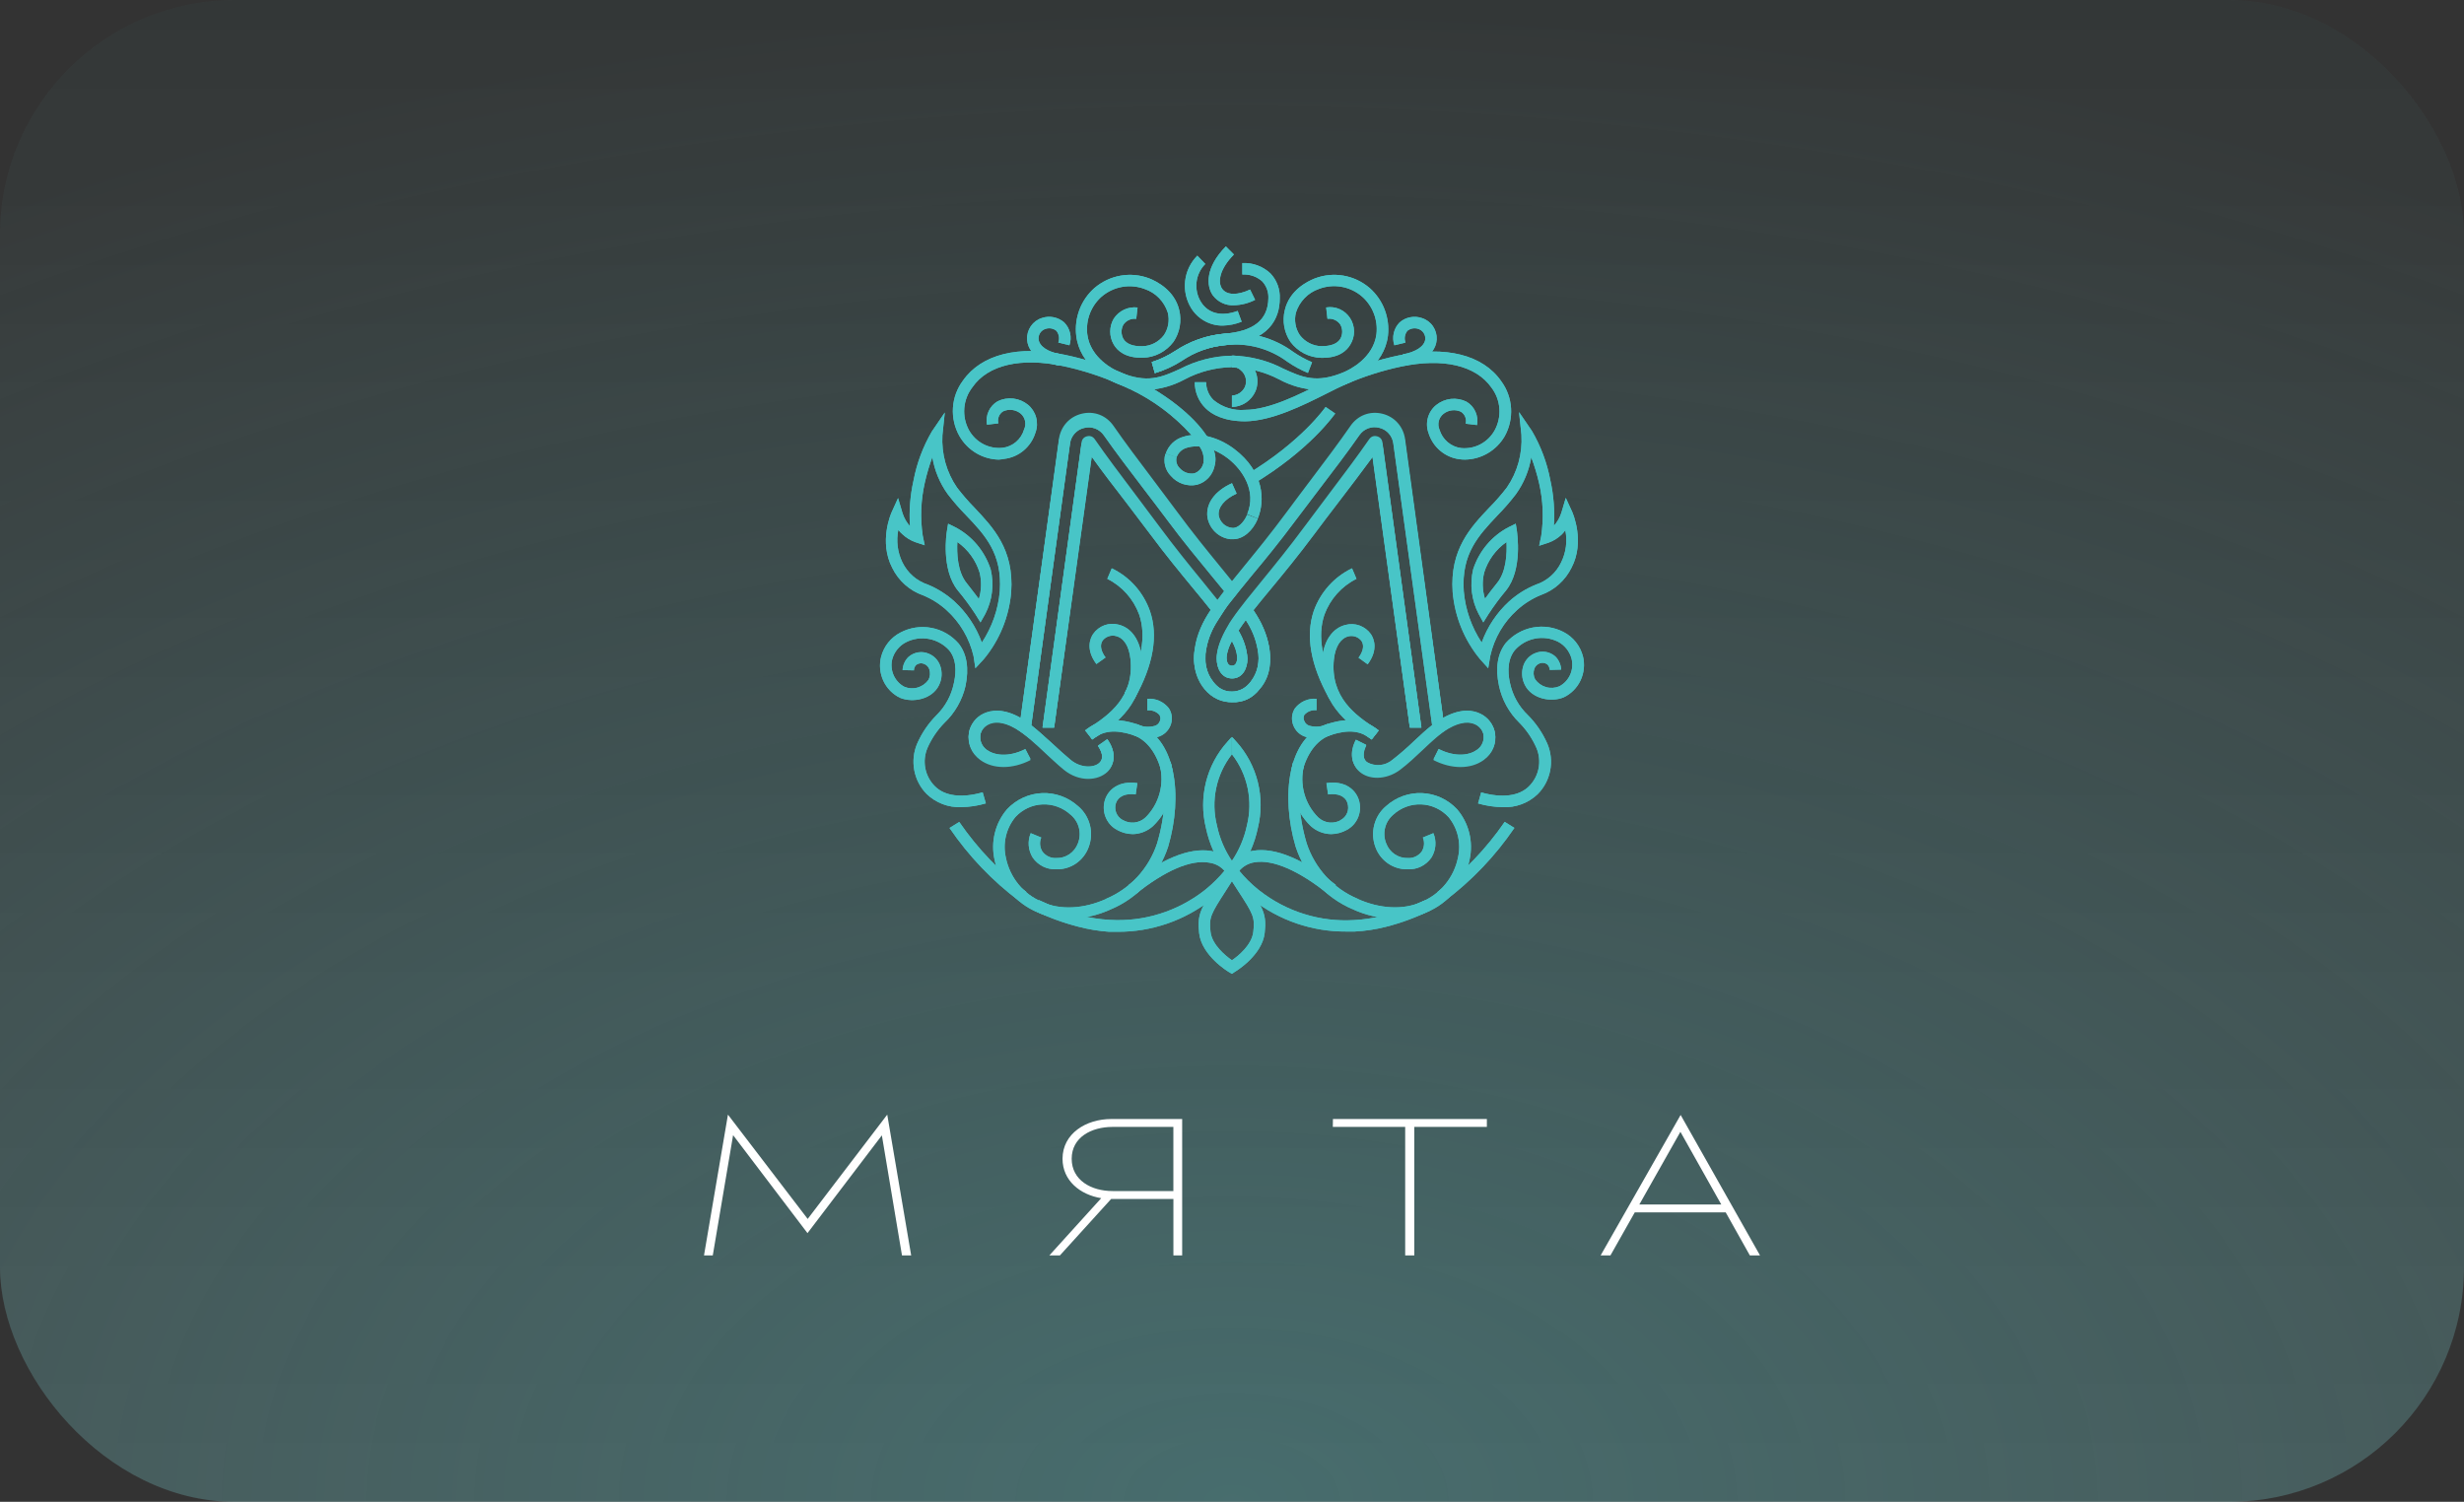 <svg width="210" height="128" viewBox="0 0 210 128" fill="none" xmlns="http://www.w3.org/2000/svg">
<rect x="0" y="0" width="210" height="128" fill="#333333" stroke="none"/>
<rect width="210" height="128" rx="20" fill="url(#paint0_linear_3_417)" fill-opacity="0.1"/>
<rect width="210" height="128" rx="20" fill="url(#paint1_radial_3_417)" fill-opacity="0.3"/>
<path d="M106.69 41.325L106.189 40.484C110.987 37.613 112.965 34.686 112.981 34.686L113.797 35.247C113.714 35.331 111.692 38.331 106.69 41.325Z" fill="#48C5C7"/>
<path d="M102.57 39.44C102.64 38.949 102.517 38.45 102.228 38.05C102.018 37.711 101.788 37.385 101.539 37.074C100.056 35.424 98.266 34.09 96.273 33.15L96.703 32.275C99.501 33.66 101.732 35.476 102.829 37.13C103.077 37.506 103.28 37.911 103.435 38.336C103.613 38.779 103.64 39.271 103.512 39.732" fill="#48C5C7"/>
<path d="M107.197 44.218C106.745 45.289 105.924 45.956 105.093 45.956C105.017 45.961 104.942 45.961 104.867 45.956C104.385 45.902 103.933 45.691 103.579 45.353C103.225 45.015 102.989 44.57 102.906 44.083C102.751 42.928 103.528 41.84 104.999 41.184L105.396 42.07C104.349 42.547 103.776 43.248 103.87 43.949C103.924 44.224 104.065 44.474 104.27 44.662C104.475 44.85 104.735 44.966 105.01 44.991C105.451 45.059 105.991 44.577 106.294 43.87" fill="#48C5C7"/>
<path d="M100.278 38.963C100.235 39.127 100.237 39.3 100.283 39.464C100.328 39.628 100.416 39.776 100.537 39.893C100.689 40.069 100.883 40.203 101.099 40.282C101.316 40.361 101.549 40.384 101.776 40.347C101.976 40.281 102.155 40.161 102.295 40C102.434 39.84 102.529 39.644 102.569 39.434L103.512 39.731C103.429 40.112 103.244 40.462 102.978 40.742C102.711 41.022 102.374 41.221 102.002 41.318C101.603 41.401 101.189 41.376 100.802 41.245C100.415 41.114 100.069 40.882 99.799 40.572C99.557 40.33 99.385 40.026 99.301 39.692C99.218 39.358 99.226 39.007 99.325 38.677L100.278 38.963Z" fill="#48C5C7"/>
<path d="M104.993 83L104.746 82.854C104.646 82.798 102.421 81.447 102.2 79.535C102.019 77.942 102.333 77.45 103.671 75.364L104.564 73.934L104.993 74.203L105.418 73.934C105.765 74.495 106.057 74.943 106.316 75.341C107.654 77.427 107.968 77.92 107.786 79.513C107.572 81.424 105.341 82.775 105.241 82.832L104.993 83ZM104.993 75.106L104.492 75.891C103.192 77.915 103.027 78.178 103.17 79.418C103.297 80.538 104.47 81.475 104.993 81.845C105.544 81.475 106.69 80.533 106.817 79.418C106.96 78.178 106.817 77.915 105.495 75.891L104.993 75.106Z" fill="#48C5C7"/>
<path d="M96.78 76.21L96.174 75.448C98.928 73.205 101.363 72.224 103.203 72.526C103.649 72.591 104.076 72.751 104.456 72.996C104.836 73.242 105.16 73.567 105.407 73.951L104.586 74.511C104.418 74.243 104.194 74.016 103.931 73.845C103.667 73.674 103.37 73.565 103.06 73.525C101.506 73.239 99.281 74.203 96.78 76.21Z" fill="#48C5C7"/>
<path d="M113.201 76.209C110.706 74.201 108.48 73.237 106.938 73.489C106.627 73.534 106.33 73.647 106.066 73.82C105.803 73.993 105.579 74.223 105.412 74.493L104.613 73.932C104.858 73.547 105.182 73.221 105.562 72.975C105.942 72.73 106.37 72.57 106.817 72.508C108.662 72.206 111.092 73.215 113.852 75.429L113.201 76.209Z" fill="#48C5C7"/>
<path d="M104.382 74.214C103.603 73.127 103.057 71.885 102.779 70.57C102.461 69.286 102.462 67.942 102.782 66.658C103.103 65.375 103.732 64.193 104.613 63.219L104.977 62.81V64.307C104.321 65.15 103.866 66.137 103.648 67.19C103.43 68.243 103.455 69.332 103.721 70.374C103.947 71.449 104.38 72.468 104.993 73.373L105.605 74.203C106.089 74.794 106.632 75.334 107.224 75.812L107.346 75.907C109.647 77.706 112.509 78.597 115.405 78.419C116.234 78.374 117.056 78.251 117.862 78.049C119.092 77.736 120.289 77.296 121.432 76.737L121.9 77.595C120.684 78.195 119.41 78.665 118.099 78.997C117.234 79.216 116.35 79.349 115.46 79.395H114.738C111.848 79.415 109.033 78.454 106.74 76.665L106.618 76.564C106.022 76.088 105.468 75.559 104.966 74.983L104.382 74.214Z" fill="#48C5C7"/>
<path d="M104.993 74.998C104.492 75.578 103.939 76.109 103.341 76.585L103.219 76.686C100.933 78.47 98.129 79.43 95.248 79.416H94.527C93.636 79.352 92.752 79.206 91.888 78.979C90.578 78.641 89.305 78.172 88.087 77.577L88.555 76.719C89.7 77.273 90.896 77.713 92.125 78.031C92.929 78.233 93.749 78.356 94.576 78.401C97.473 78.581 100.337 77.691 102.641 75.895L102.762 75.799C103.352 75.318 103.895 74.779 104.382 74.191L104.993 73.372C105.605 72.468 106.038 71.451 106.266 70.378C106.53 69.336 106.554 68.246 106.337 67.192C106.119 66.139 105.665 65.151 105.01 64.306V62.814L105.373 63.218C106.253 64.193 106.881 65.375 107.2 66.658C107.519 67.941 107.52 69.285 107.202 70.569C106.93 71.883 106.385 73.124 105.605 74.207L104.993 74.998Z" fill="#48C5C7"/>
<path d="M96.714 59.517L95.86 59.041C97.298 56.467 97.711 54.224 97.094 52.391C96.605 51.055 95.631 49.961 94.372 49.335L94.752 48.438C95.502 48.796 96.174 49.301 96.732 49.923C97.29 50.545 97.722 51.274 98.003 52.066C98.73 54.174 98.295 56.686 96.714 59.517Z" fill="#48C5C7"/>
<path d="M86.886 76.809C84.574 75.078 82.56 72.969 80.925 70.569L81.752 70.053C83.33 72.348 85.265 74.367 87.481 76.029L86.886 76.809Z" fill="#48C5C7"/>
<path d="M93.083 63.033L92.532 62.242C92.676 62.136 92.852 62.018 93.039 61.895C94.411 60.975 96.697 59.439 96.345 56.165C96.229 55.088 95.794 54.37 95.1 54.208C94.894 54.156 94.678 54.166 94.478 54.235C94.278 54.305 94.102 54.431 93.97 54.6C93.722 54.976 93.816 55.486 94.224 56.036L93.442 56.596C92.499 55.329 92.929 54.387 93.16 54.04C93.399 53.697 93.734 53.436 94.122 53.292C94.51 53.149 94.932 53.13 95.331 53.238C96.433 53.501 97.154 54.55 97.314 56.041C97.711 59.916 95.011 61.732 93.563 62.719C93.381 62.826 93.221 62.932 93.083 63.033Z" fill="#48C5C7"/>
<path d="M97.915 62.928C97.422 62.92 96.935 62.813 96.482 62.614L96.868 61.717C97.359 61.962 97.923 62.012 98.449 61.857C98.536 61.827 98.616 61.778 98.683 61.714C98.751 61.651 98.804 61.573 98.84 61.487C98.884 61.399 98.905 61.301 98.9 61.203C98.895 61.105 98.865 61.009 98.812 60.926C98.682 60.786 98.521 60.678 98.342 60.612C98.163 60.545 97.971 60.523 97.782 60.545V59.558C98.131 59.529 98.481 59.588 98.802 59.73C99.123 59.872 99.405 60.092 99.622 60.371C99.764 60.59 99.849 60.84 99.87 61.101C99.891 61.362 99.848 61.624 99.743 61.863C99.656 62.069 99.528 62.255 99.368 62.41C99.208 62.565 99.019 62.686 98.812 62.765C98.526 62.879 98.222 62.934 97.915 62.928Z" fill="#48C5C7"/>
<path d="M81.922 68.791C81.382 68.815 80.843 68.728 80.337 68.535C79.831 68.342 79.368 68.048 78.975 67.67C78.431 67.119 78.064 66.414 77.92 65.646C77.777 64.879 77.864 64.086 78.171 63.37C78.57 62.465 79.13 61.644 79.824 60.948C80.569 60.213 81.082 59.268 81.294 58.234C81.394 57.78 81.686 56.401 80.903 55.431C80.445 54.923 79.837 54.582 79.171 54.457C78.505 54.333 77.818 54.432 77.212 54.741C76.93 54.886 76.681 55.088 76.48 55.337C76.279 55.584 76.13 55.872 76.044 56.182C75.931 56.634 75.97 57.111 76.156 57.537C76.342 57.964 76.664 58.314 77.069 58.531C77.43 58.684 77.832 58.708 78.208 58.599C78.584 58.49 78.913 58.255 79.141 57.931C79.208 57.794 79.249 57.645 79.259 57.492C79.269 57.339 79.25 57.185 79.201 57.04C79.167 56.94 79.111 56.848 79.039 56.772C78.967 56.695 78.879 56.636 78.782 56.597C78.669 56.543 78.543 56.522 78.418 56.537C78.294 56.552 78.176 56.602 78.077 56.681C77.959 56.802 77.892 56.965 77.89 57.135L76.926 57.112C76.944 56.687 77.124 56.285 77.427 55.991C77.663 55.783 77.953 55.647 78.262 55.599C78.571 55.552 78.887 55.594 79.174 55.722C79.392 55.814 79.59 55.951 79.754 56.125C79.918 56.298 80.045 56.505 80.127 56.731C80.224 57.004 80.265 57.294 80.247 57.583C80.229 57.873 80.152 58.155 80.022 58.413C79.438 59.596 77.818 59.922 76.717 59.479C76.089 59.18 75.583 58.667 75.287 58.03C74.99 57.392 74.921 56.669 75.091 55.986C75.207 55.54 75.414 55.125 75.698 54.767C75.984 54.41 76.34 54.118 76.744 53.911C77.555 53.483 78.483 53.343 79.381 53.513C80.279 53.682 81.096 54.152 81.702 54.847C82.407 55.745 82.6 56.961 82.286 58.475C82.005 59.672 81.385 60.758 80.501 61.598C79.891 62.217 79.398 62.945 79.047 63.745C78.814 64.29 78.749 64.894 78.861 65.477C78.974 66.059 79.257 66.594 79.675 67.008C80.512 67.855 81.961 68.04 83.751 67.53L84.021 68.472C83.339 68.675 82.633 68.783 81.922 68.791Z" fill="#48C5C7"/>
<path d="M128.064 68.793C127.356 68.783 126.652 68.678 125.971 68.478L126.236 67.537C128.031 68.041 129.48 67.856 130.318 67.01C130.735 66.595 131.019 66.06 131.131 65.478C131.243 64.895 131.179 64.291 130.946 63.746C130.595 62.946 130.101 62.218 129.491 61.599C128.612 60.745 128.005 59.641 127.751 58.431C127.431 56.923 127.629 55.701 128.334 54.804C128.939 54.117 129.75 53.653 130.64 53.483C131.531 53.314 132.452 53.449 133.259 53.867C133.663 54.075 134.019 54.367 134.304 54.724C134.589 55.082 134.796 55.497 134.912 55.942C135.08 56.63 135.006 57.355 134.705 57.994C134.403 58.633 133.892 59.144 133.259 59.44C132.158 59.883 130.543 59.553 129.954 58.369C129.824 58.111 129.747 57.829 129.729 57.54C129.711 57.25 129.752 56.96 129.849 56.687C129.932 56.462 130.059 56.257 130.223 56.084C130.387 55.912 130.584 55.775 130.802 55.684C131.089 55.554 131.406 55.51 131.716 55.557C132.026 55.603 132.316 55.739 132.554 55.947C132.854 56.243 133.034 56.644 133.055 57.069L132.08 57.097C132.074 56.926 132.006 56.764 131.887 56.643C131.789 56.564 131.671 56.514 131.547 56.499C131.422 56.484 131.296 56.505 131.182 56.558C131.085 56.599 130.998 56.66 130.926 56.737C130.853 56.814 130.798 56.906 130.764 57.007C130.715 57.151 130.696 57.305 130.707 57.457C130.718 57.609 130.76 57.758 130.83 57.893C131.057 58.217 131.386 58.452 131.762 58.561C132.139 58.67 132.54 58.646 132.901 58.493C133.312 58.276 133.638 57.924 133.827 57.495C134.014 57.065 134.054 56.582 133.937 56.127C133.852 55.817 133.703 55.529 133.502 55.281C133.301 55.033 133.051 54.83 132.769 54.686C132.159 54.387 131.47 54.298 130.806 54.432C130.143 54.567 129.54 54.917 129.089 55.431C128.312 56.418 128.599 57.798 128.698 58.235C128.922 59.276 129.452 60.222 130.218 60.949C130.911 61.647 131.472 62.47 131.871 63.376C132.181 64.097 132.267 64.898 132.118 65.67C131.97 66.442 131.593 67.15 131.039 67.699C130.64 68.075 130.172 68.365 129.661 68.552C129.15 68.74 128.607 68.822 128.064 68.793Z" fill="#48C5C7"/>
<path d="M90.252 31.159C89.64 31.047 87.646 30.559 87.536 28.944C87.513 28.539 87.625 28.138 87.853 27.804C88.08 27.471 88.411 27.225 88.792 27.105C89.113 26.996 89.457 26.972 89.79 27.037C90.123 27.102 90.434 27.253 90.693 27.475C90.942 27.723 91.118 28.038 91.198 28.384C91.278 28.73 91.259 29.091 91.144 29.427L90.197 29.197C90.258 29.029 90.276 28.849 90.247 28.672C90.218 28.496 90.143 28.331 90.031 28.193C89.901 28.089 89.747 28.02 89.583 27.992C89.419 27.965 89.251 27.98 89.095 28.036C88.92 28.09 88.767 28.203 88.662 28.355C88.556 28.507 88.503 28.691 88.511 28.877C88.55 29.494 89.266 29.998 90.428 30.195L90.252 31.159Z" fill="#48C5C7"/>
<path d="M119.735 31.159L119.559 30.201C120.716 29.988 121.432 29.494 121.476 28.877C121.482 28.691 121.427 28.508 121.321 28.356C121.214 28.204 121.062 28.091 120.886 28.036C120.73 27.982 120.562 27.968 120.399 27.995C120.235 28.022 120.081 28.09 119.95 28.193C119.838 28.331 119.764 28.496 119.735 28.673C119.706 28.849 119.723 29.03 119.785 29.197L118.837 29.427C118.724 29.091 118.707 28.73 118.787 28.385C118.867 28.04 119.041 27.725 119.289 27.476C119.547 27.253 119.858 27.102 120.192 27.038C120.525 26.974 120.869 26.999 121.189 27.111C121.57 27.23 121.901 27.475 122.128 27.807C122.356 28.14 122.468 28.54 122.445 28.945C122.335 30.559 120.341 31.047 119.735 31.159Z" fill="#48C5C7"/>
<path d="M85.112 39.172C84.435 39.156 83.773 38.964 83.189 38.614C82.605 38.265 82.118 37.77 81.774 37.176C81.359 36.446 81.165 35.607 81.217 34.765C81.269 33.923 81.564 33.115 82.066 32.444C83.63 30.201 86.809 29.399 90.786 30.246C92.833 30.676 94.821 31.361 96.703 32.287L96.273 33.161C94.464 32.274 92.555 31.615 90.588 31.199C87.007 30.442 84.192 31.098 82.876 33.004C82.478 33.515 82.238 34.134 82.185 34.784C82.132 35.433 82.269 36.084 82.578 36.654C82.859 37.16 83.277 37.572 83.782 37.84C84.287 38.109 84.859 38.223 85.426 38.168C85.854 38.123 86.259 37.948 86.59 37.668C86.92 37.387 87.162 37.013 87.283 36.593C87.388 36.367 87.415 36.112 87.361 35.868C87.307 35.624 87.175 35.406 86.985 35.247C86.778 35.08 86.53 34.974 86.268 34.94C86.005 34.906 85.739 34.947 85.498 35.056C85.33 35.16 85.199 35.315 85.125 35.5C85.05 35.685 85.036 35.889 85.085 36.083L84.115 36.195C84.044 35.806 84.094 35.405 84.258 35.048C84.422 34.69 84.692 34.393 85.029 34.199C85.442 33.997 85.902 33.917 86.357 33.969C86.812 34.02 87.243 34.201 87.602 34.49C87.942 34.767 88.188 35.145 88.305 35.572C88.421 35.999 88.403 36.452 88.252 36.867C88.07 37.463 87.721 37.992 87.249 38.391C86.776 38.789 86.201 39.039 85.591 39.11C85.433 39.143 85.273 39.163 85.112 39.172Z" fill="#48C5C7"/>
<path d="M104.217 27.751C103.682 27.758 103.155 27.627 102.685 27.368C102.214 27.11 101.816 26.734 101.528 26.276C101.097 25.581 100.913 24.756 101.007 23.94C101.101 23.124 101.468 22.365 102.046 21.791L102.724 22.497C102.308 22.913 102.045 23.462 101.978 24.051C101.911 24.641 102.044 25.236 102.355 25.738C102.977 26.73 104.112 27.005 105.484 26.5L105.825 27.42C105.312 27.625 104.768 27.737 104.217 27.751Z" fill="#48C5C7"/>
<path d="M105.164 26.018C104.822 26.036 104.48 25.969 104.168 25.823C103.857 25.678 103.584 25.458 103.374 25.183C102.79 24.364 102.729 22.772 104.476 21L105.164 21.69C103.925 22.94 103.765 24.061 104.162 24.616C104.558 25.172 105.489 25.177 106.541 24.678L106.971 25.558C106.409 25.845 105.792 26.002 105.164 26.018Z" fill="#48C5C7"/>
<path d="M95.199 70.732C95.607 70.962 96.065 71.085 96.532 71.091C97.167 71.083 97.778 70.844 98.256 70.418C98.979 69.731 99.502 68.856 99.768 67.886C100.034 66.917 100.034 65.892 99.766 64.924L98.846 65.232C99.046 66.016 99.04 66.839 98.826 67.619C98.612 68.4 98.199 69.108 97.628 69.672C97.364 69.918 97.03 70.069 96.674 70.105C96.319 70.14 95.961 70.057 95.656 69.869L95.199 70.732Z" fill="#48C5C7"/>
<path d="M95.199 70.732C94.756 70.495 94.41 70.105 94.224 69.633C94.037 69.16 94.021 68.636 94.18 68.153C94.455 67.317 95.325 66.51 96.934 66.746L96.791 67.71C95.931 67.587 95.303 67.867 95.105 68.461C95.021 68.725 95.031 69.011 95.131 69.269C95.232 69.526 95.417 69.74 95.656 69.874L95.199 70.732Z" fill="#48C5C7"/>
<path d="M114.788 70.732C114.378 70.962 113.918 71.085 113.449 71.091C112.814 71.082 112.203 70.844 111.725 70.418C111.005 69.73 110.483 68.854 110.217 67.885C109.951 66.917 109.95 65.892 110.216 64.924L111.141 65.232C110.938 66.015 110.943 66.839 111.156 67.619C111.369 68.4 111.782 69.108 112.353 69.672C112.617 69.918 112.952 70.069 113.307 70.105C113.663 70.14 114.02 70.057 114.325 69.869L114.788 70.732Z" fill="#48C5C7"/>
<path d="M114.788 70.732C115.231 70.495 115.576 70.105 115.761 69.632C115.947 69.16 115.961 68.635 115.802 68.153C115.526 67.317 114.661 66.51 113.047 66.746L113.19 67.71C114.044 67.587 114.678 67.867 114.843 68.461C114.929 68.725 114.921 69.011 114.82 69.27C114.719 69.528 114.533 69.742 114.292 69.874L114.788 70.732Z" fill="#48C5C7"/>
<path d="M98.427 31.799L98.157 30.862C98.849 30.638 99.51 30.323 100.124 29.926C101.394 29.082 102.849 28.572 104.36 28.44C106.85 28.238 108.073 27.257 108.1 25.429C108.113 25.166 108.074 24.903 107.985 24.655C107.896 24.408 107.759 24.181 107.583 23.988C107.352 23.78 107.082 23.621 106.79 23.52C106.497 23.419 106.188 23.378 105.88 23.4V22.424C106.317 22.4 106.755 22.466 107.166 22.617C107.578 22.768 107.955 23.002 108.277 23.304C108.546 23.587 108.756 23.923 108.892 24.291C109.029 24.66 109.089 25.053 109.07 25.446C109.07 27.089 108.227 29.107 104.443 29.416C103.077 29.536 101.762 29.998 100.614 30.761C99.932 31.201 99.197 31.55 98.427 31.799Z" fill="#48C5C7"/>
<path d="M124.875 39.171C124.718 39.172 124.562 39.163 124.406 39.143C123.798 39.07 123.223 38.819 122.751 38.421C122.278 38.024 121.929 37.495 121.746 36.9C121.596 36.484 121.578 36.03 121.696 35.603C121.813 35.177 122.06 34.798 122.401 34.523C122.76 34.233 123.192 34.053 123.646 34.001C124.101 33.95 124.561 34.029 124.974 34.231C125.312 34.425 125.581 34.722 125.744 35.08C125.908 35.438 125.956 35.84 125.883 36.227L124.919 36.115C124.966 35.922 124.952 35.718 124.877 35.533C124.803 35.349 124.673 35.193 124.505 35.089C124.263 34.979 123.996 34.939 123.733 34.973C123.47 35.006 123.221 35.112 123.013 35.28C122.82 35.433 122.683 35.648 122.623 35.889C122.563 36.131 122.584 36.386 122.682 36.614C122.807 37.032 123.049 37.404 123.379 37.684C123.709 37.964 124.112 38.14 124.539 38.19C125.106 38.244 125.677 38.13 126.183 37.861C126.688 37.593 127.106 37.181 127.387 36.676C127.696 36.111 127.835 35.466 127.788 34.822C127.741 34.177 127.51 33.56 127.122 33.048C125.795 31.142 122.98 30.486 119.41 31.243C117.779 31.589 116.187 32.1 114.656 32.768C114.21 32.964 113.664 33.239 113.086 33.53C111.114 34.523 108.414 35.88 106.134 35.908C104.283 35.908 103.269 35.313 102.74 34.786C102.449 34.5 102.218 34.156 102.061 33.777C101.904 33.397 101.824 32.989 101.826 32.577H102.795C102.794 32.86 102.85 33.139 102.958 33.399C103.065 33.66 103.224 33.895 103.423 34.091C104.181 34.719 105.149 35.021 106.123 34.932C108.177 34.932 110.761 33.603 112.651 32.656C113.24 32.359 113.796 32.095 114.265 31.876C115.86 31.176 117.521 30.644 119.223 30.29C123.2 29.443 126.384 30.245 127.943 32.487C128.439 33.156 128.731 33.959 128.783 34.795C128.835 35.631 128.644 36.465 128.235 37.192C127.887 37.785 127.395 38.279 126.807 38.625C126.219 38.971 125.554 39.159 124.875 39.171Z" fill="#48C5C7"/>
<path d="M112.249 33.24C111.12 33.186 110.018 32.878 109.021 32.337C107.773 31.686 106.395 31.339 104.994 31.323V30.313C106.528 30.338 108.036 30.722 109.401 31.435C110.965 32.147 112.205 32.713 114.557 31.709C114.97 31.53 117.047 30.549 117.311 28.474C117.379 27.88 117.303 27.279 117.09 26.722C116.876 26.165 116.533 25.669 116.088 25.278C115.587 24.846 114.981 24.557 114.333 24.443C113.685 24.328 113.018 24.392 112.403 24.628C111.945 24.786 111.529 25.05 111.19 25.401C110.85 25.751 110.596 26.178 110.447 26.646C110.366 26.971 110.354 27.309 110.411 27.639C110.468 27.968 110.593 28.282 110.778 28.558C110.997 28.846 111.276 29.08 111.596 29.244C111.915 29.408 112.266 29.497 112.623 29.506C113.428 29.506 113.984 29.298 114.237 28.867C114.339 28.685 114.392 28.479 114.392 28.27C114.392 28.06 114.339 27.855 114.237 27.672C114.117 27.493 113.951 27.352 113.756 27.264C113.562 27.175 113.347 27.144 113.136 27.174L113.025 26.203C113.415 26.138 113.815 26.189 114.177 26.35C114.539 26.511 114.848 26.775 115.065 27.111C115.283 27.447 115.4 27.84 115.402 28.242C115.405 28.644 115.293 29.038 115.08 29.377C114.777 29.893 114.122 30.498 112.706 30.498H112.601C112.092 30.486 111.592 30.357 111.138 30.121C110.684 29.885 110.288 29.549 109.979 29.136C109.715 28.746 109.536 28.303 109.453 27.837C109.37 27.371 109.386 26.893 109.5 26.433C109.891 24.751 111.411 23.983 112.045 23.736C112.826 23.434 113.673 23.349 114.498 23.492C115.322 23.635 116.094 24 116.733 24.549C117.298 25.046 117.736 25.675 118.008 26.382C118.279 27.09 118.377 27.854 118.292 28.609C117.972 31.21 115.466 32.405 114.987 32.623C114.124 33.015 113.193 33.225 112.249 33.24Z" fill="#48C5C7"/>
<path d="M97.738 33.239C96.803 33.218 95.881 33.007 95.028 32.616C94.527 32.403 92.02 31.209 91.723 28.602C91.637 27.848 91.734 27.085 92.005 26.378C92.275 25.672 92.712 25.044 93.276 24.548C93.914 24.002 94.684 23.637 95.506 23.494C96.328 23.35 97.172 23.431 97.953 23.73C98.587 23.982 100.107 24.744 100.504 26.432C100.614 26.891 100.627 27.368 100.544 27.833C100.46 28.298 100.281 28.739 100.019 29.129C99.71 29.541 99.314 29.878 98.86 30.114C98.406 30.35 97.906 30.479 97.397 30.491C95.909 30.519 95.232 29.897 94.923 29.37C94.726 29.035 94.622 28.653 94.622 28.262C94.622 27.872 94.726 27.49 94.923 27.155C95.143 26.823 95.448 26.558 95.806 26.391C96.164 26.224 96.56 26.16 96.951 26.208L96.84 27.178C96.629 27.149 96.415 27.18 96.22 27.269C96.026 27.357 95.859 27.498 95.739 27.677C95.639 27.86 95.587 28.067 95.587 28.276C95.587 28.486 95.639 28.693 95.739 28.877C95.992 29.308 96.549 29.527 97.353 29.51C97.71 29.503 98.062 29.414 98.382 29.25C98.701 29.086 98.98 28.851 99.198 28.562C99.383 28.286 99.509 27.972 99.566 27.643C99.623 27.313 99.61 26.975 99.529 26.651C99.38 26.183 99.126 25.757 98.786 25.407C98.447 25.058 98.031 24.794 97.573 24.638C96.958 24.403 96.292 24.338 95.644 24.452C94.997 24.565 94.391 24.852 93.888 25.282C93.443 25.673 93.1 26.169 92.886 26.726C92.673 27.283 92.597 27.885 92.665 28.478C92.918 30.553 94.99 31.54 95.419 31.713C97.772 32.717 99.011 32.151 100.581 31.439C101.947 30.728 103.454 30.344 104.988 30.317V31.293C103.586 31.319 102.209 31.675 100.967 32.336C99.97 32.878 98.867 33.186 97.738 33.239Z" fill="#48C5C7"/>
<path d="M104.994 34.685V33.715C105.224 33.704 105.447 33.632 105.641 33.505C105.834 33.378 105.991 33.201 106.095 32.992C106.201 32.747 106.225 32.473 106.162 32.214C106.099 31.954 105.954 31.723 105.748 31.556C105.65 31.458 105.533 31.383 105.403 31.337C105.274 31.29 105.136 31.273 104.999 31.287V30.311C105.489 30.282 105.97 30.451 106.338 30.782C106.713 31.077 106.981 31.491 107.1 31.958C107.219 32.425 107.181 32.919 106.993 33.362C106.817 33.752 106.536 34.084 106.182 34.318C105.828 34.552 105.416 34.679 104.994 34.685Z" fill="#48C5C7"/>
<path d="M98.421 31.803L98.168 30.861C98.888 30.637 99.574 30.312 100.206 29.897C101.445 29.068 102.867 28.567 104.343 28.439C106.431 28.195 108.533 28.753 110.238 30.003C110.736 30.347 111.268 30.638 111.824 30.872L111.472 31.786C110.855 31.529 110.266 31.208 109.715 30.827C108.187 29.696 106.297 29.192 104.421 29.415C103.096 29.541 101.823 30.004 100.719 30.76C100.005 31.216 99.232 31.568 98.421 31.803Z" fill="#48C5C7"/>
<path d="M83.129 56.956L82.975 55.93C82.623 54.412 81.819 53.041 80.672 52.006C80.076 51.464 79.392 51.033 78.65 50.733C77.517 50.332 76.582 49.497 76.044 48.406C74.882 46.163 75.945 43.764 75.989 43.663L76.54 42.452L76.915 43.724C77.047 44.14 77.265 44.523 77.554 44.846C77.468 43.542 77.57 42.233 77.857 40.96C78.136 39.483 78.666 38.065 79.421 36.772L80.523 35.157L80.319 37.097C80.23 38.681 80.667 40.248 81.559 41.549C82.023 42.155 82.523 42.732 83.057 43.276C84.638 44.958 86.434 46.825 86.181 50.469C86.001 52.576 85.183 54.575 83.839 56.188L83.129 56.956ZM76.557 45.182C76.373 46.108 76.495 47.07 76.904 47.918C77.122 48.368 77.426 48.768 77.799 49.096C78.172 49.423 78.606 49.671 79.074 49.825C79.911 50.17 80.682 50.659 81.355 51.271C82.396 52.227 83.193 53.426 83.68 54.764C84.547 53.461 85.075 51.954 85.211 50.385C85.431 47.172 83.939 45.597 82.352 43.932C81.788 43.361 81.26 42.754 80.771 42.115C80.1 41.183 79.651 40.104 79.46 38.964C79.196 39.679 78.981 40.412 78.815 41.156C78.48 42.627 78.42 44.149 78.639 45.642L78.81 46.472L78.011 46.208C77.602 46.061 77.227 45.83 76.909 45.53C76.789 45.426 76.679 45.312 76.579 45.188L76.557 45.182Z" fill="#48C5C7"/>
<path d="M83.564 53.048L83.129 52.348C82.671 51.645 82.173 50.971 81.636 50.329C80.187 48.541 80.677 45.418 80.7 45.283L80.804 44.638L81.394 44.924C82.837 45.67 83.931 46.969 84.434 48.535C84.737 49.814 84.572 51.161 83.972 52.325L83.564 53.048ZM81.592 46.197C81.542 47.133 81.592 48.731 82.396 49.712C82.831 50.273 83.173 50.705 83.426 51.053C83.648 50.325 83.671 49.55 83.493 48.81C83.165 47.746 82.495 46.826 81.592 46.197Z" fill="#48C5C7"/>
<path d="M126.836 56.955L126.147 56.187C124.806 54.57 123.988 52.57 123.806 50.462C123.553 46.824 125.349 44.934 126.924 43.269C127.461 42.728 127.963 42.153 128.428 41.547C129.328 40.238 129.765 38.657 129.668 37.062L129.464 35.122L130.565 36.737C131.321 38.03 131.85 39.447 132.13 40.925C132.414 42.201 132.516 43.511 132.433 44.816C132.722 44.493 132.94 44.111 133.072 43.695L133.447 42.433L133.997 43.633C134.041 43.74 135.099 46.162 133.942 48.377C133.405 49.469 132.47 50.306 131.336 50.709C130.594 51.01 129.907 51.441 129.31 51.982C128.156 53.011 127.352 54.384 127.012 55.907L126.836 56.955ZM130.505 38.974C130.313 40.114 129.865 41.192 129.194 42.125C128.705 42.764 128.177 43.37 127.613 43.942C126.032 45.624 124.533 47.182 124.753 50.395C124.89 51.959 125.415 53.462 126.28 54.763C126.767 53.422 127.566 52.221 128.61 51.264C129.288 50.65 130.068 50.162 130.912 49.823C131.377 49.67 131.805 49.423 132.173 49.098C132.542 48.772 132.842 48.374 133.055 47.928C133.471 47.082 133.595 46.118 133.408 45.192C133.312 45.329 133.203 45.457 133.083 45.573C132.765 45.873 132.39 46.104 131.981 46.252L131.177 46.515L131.353 45.685C131.575 44.192 131.515 42.67 131.177 41.2C131.004 40.443 130.779 39.699 130.505 38.974Z" fill="#48C5C7"/>
<path d="M126.417 53.048L126.02 52.324C125.416 51.159 125.25 49.81 125.552 48.529C126.057 46.964 127.15 45.668 128.593 44.923L129.183 44.632L129.287 45.282C129.287 45.411 129.799 48.54 128.351 50.328C127.814 50.97 127.316 51.644 126.858 52.347L126.417 53.048ZM128.395 46.196C127.494 46.821 126.825 47.735 126.494 48.792C126.311 49.531 126.334 50.308 126.561 51.035C126.814 50.681 127.155 50.227 127.591 49.689C128.384 48.73 128.444 47.138 128.395 46.196Z" fill="#48C5C7"/>
<path d="M113.273 59.517C111.692 56.686 111.257 54.174 111.973 52.06C112.547 50.464 113.717 49.162 115.229 48.438L115.609 49.335C114.347 49.958 113.369 51.05 112.877 52.386C112.254 54.224 112.667 56.462 114.105 59.041L113.273 59.517Z" fill="#48C5C7"/>
<path d="M123.101 76.811L122.506 76.031C124.723 74.365 126.66 72.346 128.241 70.049L129.067 70.564C127.431 72.968 125.415 75.079 123.101 76.811Z" fill="#48C5C7"/>
<path d="M116.904 63.034C116.766 62.933 116.606 62.827 116.424 62.703C114.975 61.733 112.282 59.9 112.689 56.065C112.849 54.574 113.593 53.525 114.673 53.262C115.072 53.154 115.495 53.173 115.884 53.317C116.272 53.46 116.609 53.72 116.848 54.063C117.074 54.411 117.504 55.353 116.562 56.62L115.785 56.059C116.193 55.499 116.281 55 116.033 54.624C115.904 54.46 115.732 54.337 115.538 54.267C115.343 54.198 115.133 54.185 114.931 54.232C114.259 54.394 113.802 55.112 113.686 56.188C113.339 59.463 115.631 60.999 116.992 61.919C117.185 62.042 117.355 62.16 117.499 62.266L116.904 63.034Z" fill="#48C5C7"/>
<path d="M112.067 62.928C111.76 62.931 111.456 62.876 111.169 62.765C110.962 62.687 110.773 62.567 110.614 62.411C110.455 62.256 110.329 62.069 110.243 61.863C110.139 61.624 110.095 61.362 110.116 61.101C110.138 60.84 110.223 60.59 110.364 60.371C110.582 60.092 110.863 59.872 111.184 59.73C111.505 59.588 111.856 59.529 112.204 59.558V60.534C112.015 60.511 111.824 60.534 111.645 60.6C111.466 60.667 111.305 60.774 111.174 60.915C111.126 61 111.1 61.097 111.1 61.195C111.1 61.294 111.126 61.391 111.174 61.476C111.21 61.562 111.264 61.639 111.331 61.703C111.399 61.767 111.478 61.816 111.565 61.846C112.091 62.001 112.655 61.951 113.146 61.706L113.532 62.603C113.07 62.809 112.572 62.92 112.067 62.928Z" fill="#48C5C7"/>
<path d="M115.284 77.493C116.432 78.02 117.676 78.299 118.936 78.312C119.85 78.32 120.756 78.128 121.591 77.751C122.517 77.368 123.336 76.758 123.974 75.976C124.612 75.194 125.05 74.263 125.25 73.266C125.415 72.514 125.405 71.734 125.219 70.988C125.033 70.242 124.677 69.551 124.181 68.971C123.4 68.138 122.332 67.645 121.202 67.597C120.072 67.549 118.967 67.949 118.121 68.713C117.631 69.127 117.281 69.688 117.121 70.316C116.961 70.944 116.998 71.607 117.229 72.212C117.435 72.772 117.807 73.253 118.294 73.589C118.78 73.925 119.357 74.1 119.944 74.09H120.01C120.395 74.105 120.776 74.022 121.121 73.85C121.467 73.678 121.764 73.421 121.988 73.103C122.183 72.796 122.301 72.444 122.332 72.079C122.362 71.715 122.305 71.349 122.164 71.011L121.266 71.382C121.347 71.573 121.38 71.781 121.363 71.988C121.347 72.195 121.282 72.395 121.173 72.57C121.037 72.755 120.858 72.903 120.653 73.001C120.447 73.099 120.221 73.144 119.994 73.131C119.594 73.145 119.2 73.032 118.867 72.807C118.534 72.582 118.279 72.256 118.137 71.875C117.971 71.459 117.938 70.999 118.045 70.562C118.152 70.126 118.393 69.736 118.732 69.447C119.387 68.841 120.251 68.521 121.135 68.558C122.02 68.595 122.855 68.985 123.459 69.644C123.845 70.115 124.118 70.67 124.258 71.266C124.397 71.862 124.399 72.484 124.263 73.081C124.093 73.927 123.718 74.716 123.172 75.377C122.627 76.04 121.929 76.552 121.14 76.871C119.63 77.572 117.587 77.471 115.67 76.596L115.284 77.493Z" fill="#48C5C7"/>
<path d="M115.284 77.493C114.144 77.01 113.12 76.282 112.281 75.361C111.441 74.439 110.807 73.344 110.42 72.15C109.164 67.895 109.698 62.781 113.174 61.694C114.987 61.133 116.325 61.301 117.504 62.254L116.893 63.017C115.984 62.277 114.959 62.159 113.466 62.63C111.323 63.297 109.852 66.768 111.362 71.87C111.71 72.928 112.277 73.897 113.025 74.713C113.773 75.528 114.684 76.171 115.697 76.597L115.284 77.493Z" fill="#48C5C7"/>
<path d="M94.697 77.493C93.558 78.019 92.324 78.299 91.073 78.312C90.158 78.32 89.253 78.128 88.417 77.751C87.492 77.368 86.673 76.758 86.035 75.976C85.397 75.194 84.959 74.263 84.76 73.266C84.594 72.514 84.604 71.734 84.79 70.988C84.975 70.242 85.331 69.551 85.828 68.971C86.609 68.138 87.677 67.645 88.807 67.597C89.937 67.549 91.042 67.949 91.888 68.713C92.379 69.126 92.73 69.687 92.891 70.315C93.051 70.943 93.012 71.607 92.78 72.212C92.573 72.772 92.201 73.253 91.715 73.589C91.229 73.925 90.652 74.1 90.064 74.09H89.998C89.614 74.105 89.233 74.022 88.887 73.85C88.542 73.678 88.245 73.421 88.021 73.103C87.826 72.796 87.708 72.444 87.677 72.079C87.647 71.715 87.704 71.349 87.844 71.011L88.742 71.382C88.662 71.573 88.629 71.781 88.645 71.988C88.662 72.195 88.727 72.395 88.836 72.57C88.972 72.755 89.151 72.903 89.356 73.001C89.562 73.099 89.788 73.144 90.015 73.131C90.415 73.145 90.809 73.032 91.142 72.807C91.475 72.582 91.73 72.256 91.871 71.875C92.036 71.457 92.064 70.995 91.954 70.558C91.843 70.122 91.598 69.733 91.254 69.447C90.6 68.841 89.738 68.522 88.854 68.558C87.97 68.595 87.136 68.985 86.533 69.644C86.147 70.114 85.873 70.669 85.732 71.266C85.592 71.862 85.589 72.483 85.724 73.081C85.892 73.926 86.264 74.715 86.806 75.378C87.348 76.04 88.044 76.555 88.831 76.876C90.34 77.578 92.384 77.477 94.301 76.602L94.697 77.493Z" fill="#48C5C7"/>
<path d="M94.697 77.493C95.837 77.01 96.862 76.282 97.701 75.361C98.54 74.439 99.175 73.344 99.562 72.15C100.818 67.895 100.283 62.781 96.807 61.694C94.995 61.133 93.656 61.301 92.477 62.254L93.089 63.017C93.998 62.277 95.022 62.159 96.515 62.63C98.658 63.297 100.129 66.768 98.62 71.87C98.272 72.928 97.705 73.897 96.957 74.713C96.209 75.528 95.297 76.171 94.284 76.597L94.697 77.493Z" fill="#48C5C7"/>
<path d="M99.352 38.66C99.47 38.311 99.671 37.996 99.938 37.745C100.204 37.493 100.527 37.313 100.878 37.219C101.092 37.146 101.314 37.101 101.539 37.085C101.971 37.064 102.403 37.09 102.828 37.163C103.693 37.359 104.506 37.742 105.214 38.285C107.709 40.174 107.841 42.647 107.197 44.183L106.299 43.807C107.114 41.862 105.908 40.039 104.646 39.064C104.28 38.785 103.882 38.552 103.462 38.369C103.061 38.231 102.65 38.124 102.233 38.049C102.131 38.044 102.028 38.044 101.925 38.049C101.67 38.046 101.415 38.082 101.17 38.156C100.969 38.207 100.783 38.308 100.627 38.448C100.472 38.589 100.352 38.765 100.278 38.963L99.352 38.66Z" fill="#48C5C7"/>
<path d="M127.403 62.452C127.339 62.099 127.192 61.767 126.975 61.484C126.759 61.201 126.478 60.975 126.158 60.826C125.53 60.523 124.506 60.343 122.985 61.184L119.741 37.636C119.672 37.117 119.449 36.632 119.101 36.246C118.753 35.86 118.298 35.592 117.796 35.477C117.292 35.351 116.762 35.385 116.276 35.573C115.791 35.761 115.374 36.096 115.08 36.531C114.11 37.922 112.932 39.464 111.687 41.101C111.026 41.97 110.337 42.867 109.676 43.753C108.332 45.553 107.109 47.033 106.035 48.339C105.665 48.782 105.318 49.203 104.993 49.612L103.947 48.339C102.845 47.033 101.649 45.536 100.305 43.753C99.655 42.867 98.961 41.976 98.295 41.101C97.05 39.464 95.871 37.922 94.896 36.531C94.601 36.099 94.183 35.769 93.699 35.584C93.215 35.4 92.686 35.37 92.185 35.5C91.683 35.613 91.226 35.88 90.878 36.267C90.53 36.653 90.308 37.139 90.241 37.658L86.985 61.184C85.498 60.343 84.44 60.523 83.812 60.826C83.494 60.977 83.216 61.203 83.001 61.486C82.787 61.769 82.641 62.1 82.578 62.452C82.513 62.881 82.569 63.32 82.741 63.717C82.913 64.114 83.193 64.454 83.547 64.694C84.649 65.485 86.302 65.49 87.828 64.694L87.387 63.842C85.922 64.582 84.732 64.364 84.109 63.915C83.906 63.774 83.746 63.576 83.648 63.346C83.551 63.116 83.52 62.862 83.558 62.614C83.593 62.42 83.672 62.237 83.789 62.079C83.906 61.921 84.057 61.794 84.231 61.706C84.655 61.498 85.398 61.398 86.544 62.059C87.451 62.65 88.295 63.336 89.062 64.106C89.569 64.576 90.092 65.064 90.632 65.507C91.221 66.001 91.957 66.276 92.72 66.287C93.32 66.316 93.909 66.116 94.372 65.726C94.923 65.204 95.237 64.212 94.372 62.995L93.574 63.556C93.821 63.915 94.163 64.571 93.695 65.014C93.227 65.457 92.114 65.474 91.26 64.773C90.742 64.347 90.224 63.87 89.728 63.41C89.1 62.85 88.5 62.289 87.888 61.807L91.194 37.815C91.235 37.493 91.373 37.191 91.589 36.951C91.805 36.711 92.088 36.545 92.4 36.475C92.712 36.394 93.04 36.412 93.341 36.526C93.643 36.64 93.903 36.846 94.086 37.114C95.072 38.522 96.256 40.075 97.507 41.718C98.168 42.587 98.856 43.478 99.512 44.364C100.867 46.181 102.101 47.672 103.181 48.984C103.6 49.489 103.991 49.965 104.349 50.408C104.134 50.683 103.93 50.969 103.743 51.21C103.346 50.711 102.906 50.184 102.432 49.606C101.33 48.283 100.107 46.803 98.73 44.947C98.074 44.072 97.391 43.175 96.736 42.312C95.474 40.63 94.284 39.099 93.287 37.675C93.216 37.57 93.115 37.489 92.998 37.443C92.88 37.398 92.752 37.389 92.63 37.419C92.508 37.448 92.397 37.515 92.313 37.61C92.229 37.705 92.175 37.823 92.158 37.95L88.853 62.003H89.839L93.045 38.937C93.937 40.176 94.945 41.499 96.003 42.861C96.664 43.725 97.342 44.616 97.997 45.491C99.38 47.352 100.625 48.855 101.727 50.19C102.278 50.84 102.757 51.445 103.203 52.001C102.522 52.948 102.062 54.041 101.859 55.196C101.723 55.809 101.726 56.444 101.867 57.055C102.008 57.666 102.284 58.237 102.674 58.723C102.955 59.078 103.312 59.364 103.718 59.558C104.124 59.752 104.567 59.85 105.015 59.844C105.467 59.868 105.917 59.778 106.326 59.582C106.736 59.387 107.091 59.092 107.362 58.723C107.913 58.117 108.464 57.013 108.177 55.196C107.962 54.049 107.497 52.965 106.817 52.023C107.257 51.462 107.753 50.862 108.293 50.212C109.395 48.883 110.634 47.375 112.023 45.514C112.673 44.639 113.356 43.747 114.017 42.884C115.075 41.499 116.083 40.176 116.975 38.959L120.154 62.003H121.14L117.834 37.95C117.822 37.823 117.769 37.703 117.685 37.608C117.601 37.513 117.489 37.449 117.366 37.423C117.244 37.389 117.114 37.396 116.996 37.441C116.877 37.486 116.776 37.568 116.705 37.675C115.708 39.099 114.502 40.658 113.257 42.312C112.596 43.175 111.918 44.072 111.257 44.953C109.885 46.792 108.651 48.289 107.56 49.606C107.087 50.167 106.646 50.728 106.249 51.21C106.023 51.49 105.82 51.771 105.621 52.012C105.423 52.253 105.203 52.572 105.015 52.842L104.806 53.161C104.365 53.884 103.704 55.073 103.704 56.138C103.704 56.991 104.128 57.82 105.015 57.82C105.902 57.82 106.321 56.974 106.321 56.138C106.254 55.29 105.988 54.471 105.544 53.75C105.721 53.481 105.963 53.139 106.172 52.853C106.678 53.603 107.023 54.453 107.186 55.348C107.296 55.821 107.3 56.314 107.198 56.79C107.096 57.265 106.89 57.711 106.596 58.095C106.414 58.355 106.173 58.567 105.895 58.714C105.616 58.861 105.307 58.939 104.993 58.942C104.677 58.946 104.365 58.872 104.085 58.724C103.804 58.576 103.564 58.36 103.385 58.095C103.093 57.71 102.889 57.264 102.787 56.789C102.685 56.314 102.688 55.822 102.795 55.348C102.958 54.453 103.303 53.603 103.809 52.853C103.98 52.572 104.173 52.292 104.36 51.995C104.547 51.698 104.745 51.434 104.966 51.182C105.186 50.93 105.368 50.666 105.588 50.397L106.756 48.967C107.858 47.655 109.07 46.164 110.425 44.347C111.086 43.467 111.769 42.57 112.43 41.701C113.686 40.058 114.865 38.511 115.851 37.098C116.035 36.829 116.295 36.624 116.596 36.51C116.897 36.396 117.225 36.378 117.537 36.459C117.85 36.528 118.134 36.694 118.351 36.934C118.568 37.174 118.707 37.475 118.749 37.798L122.054 61.801C121.542 62.199 121.041 62.67 120.517 63.158C119.939 63.717 119.332 64.245 118.699 64.739C118.399 65.002 118.025 65.164 117.631 65.202C117.236 65.24 116.84 65.153 116.496 64.952C116.006 64.543 116.248 63.831 116.435 63.483L115.559 63.046C115.008 64.106 115.146 65.098 115.868 65.698C116.287 66.036 116.81 66.212 117.344 66.197C118.053 66.191 118.742 65.956 119.311 65.524C119.975 65.013 120.61 64.462 121.211 63.876C121.881 63.195 122.62 62.588 123.415 62.065C124.561 61.403 125.305 61.504 125.729 61.711C125.907 61.793 126.064 61.916 126.187 62.071C126.309 62.226 126.394 62.408 126.434 62.603C126.474 62.851 126.444 63.105 126.346 63.336C126.249 63.567 126.088 63.764 125.883 63.904C125.266 64.358 124.076 64.576 122.611 63.836L122.175 64.711C123.729 65.49 125.365 65.485 126.456 64.711C126.813 64.469 127.092 64.126 127.261 63.725C127.429 63.324 127.478 62.881 127.403 62.452ZM104.993 56.744C104.784 56.744 104.536 56.632 104.531 56.026C104.593 55.508 104.764 55.009 105.032 54.563V54.72C105.262 55.119 105.403 55.565 105.445 56.026C105.44 56.62 105.203 56.744 104.993 56.744Z" fill="#48C5C7"/>
<path d="M106.69 41.325L106.189 40.484C110.987 37.613 112.965 34.686 112.981 34.686L113.797 35.247C113.714 35.331 111.692 38.331 106.69 41.325Z" fill="#48C5C7"/>
<path d="M102.57 39.44C102.64 38.949 102.517 38.45 102.228 38.05C102.018 37.711 101.788 37.385 101.539 37.074C100.056 35.424 98.266 34.09 96.273 33.15L96.703 32.275C99.501 33.66 101.732 35.476 102.829 37.13C103.077 37.506 103.28 37.911 103.435 38.336C103.613 38.779 103.64 39.271 103.512 39.732" fill="#48C5C7"/>
<path d="M107.197 44.218C106.745 45.289 105.924 45.956 105.093 45.956C105.017 45.961 104.942 45.961 104.867 45.956C104.385 45.902 103.933 45.691 103.579 45.353C103.225 45.015 102.989 44.57 102.906 44.083C102.751 42.928 103.528 41.84 104.999 41.184L105.396 42.07C104.349 42.547 103.776 43.248 103.87 43.949C103.924 44.224 104.065 44.474 104.27 44.662C104.475 44.85 104.735 44.966 105.01 44.991C105.451 45.059 105.991 44.577 106.294 43.87" fill="#48C5C7"/>
<path d="M100.278 38.963C100.235 39.127 100.237 39.3 100.283 39.464C100.328 39.628 100.416 39.776 100.537 39.893C100.689 40.069 100.883 40.203 101.099 40.282C101.316 40.361 101.549 40.384 101.776 40.347C101.976 40.281 102.155 40.161 102.295 40C102.434 39.84 102.529 39.644 102.569 39.434L103.512 39.731C103.429 40.112 103.244 40.462 102.978 40.742C102.711 41.022 102.374 41.221 102.002 41.318C101.603 41.401 101.189 41.376 100.802 41.245C100.415 41.114 100.069 40.882 99.799 40.572C99.557 40.33 99.385 40.026 99.301 39.692C99.218 39.358 99.226 39.007 99.325 38.677L100.278 38.963Z" fill="#48C5C7"/>
<path d="M104.993 83L104.746 82.854C104.646 82.798 102.421 81.447 102.2 79.535C102.019 77.942 102.333 77.45 103.671 75.364L104.564 73.934L104.993 74.203L105.418 73.934C105.765 74.495 106.057 74.943 106.316 75.341C107.654 77.427 107.968 77.92 107.786 79.513C107.572 81.424 105.341 82.775 105.241 82.832L104.993 83ZM104.993 75.106L104.492 75.891C103.192 77.915 103.027 78.178 103.17 79.418C103.297 80.538 104.47 81.475 104.993 81.845C105.544 81.475 106.69 80.533 106.817 79.418C106.96 78.178 106.817 77.915 105.495 75.891L104.993 75.106Z" fill="#48C5C7"/>
<path d="M96.78 76.21L96.174 75.448C98.928 73.205 101.363 72.224 103.203 72.526C103.649 72.591 104.076 72.751 104.456 72.996C104.836 73.242 105.16 73.567 105.407 73.951L104.586 74.511C104.418 74.243 104.194 74.016 103.931 73.845C103.667 73.674 103.37 73.565 103.06 73.525C101.506 73.239 99.281 74.203 96.78 76.21Z" fill="#48C5C7"/>
<path d="M113.201 76.209C110.706 74.201 108.48 73.237 106.938 73.489C106.627 73.534 106.33 73.647 106.066 73.82C105.803 73.993 105.579 74.223 105.412 74.493L104.613 73.932C104.858 73.547 105.182 73.221 105.562 72.975C105.942 72.73 106.37 72.57 106.817 72.508C108.662 72.206 111.092 73.215 113.852 75.429L113.201 76.209Z" fill="#48C5C7"/>
<path d="M104.382 74.214C103.603 73.127 103.057 71.885 102.779 70.57C102.461 69.286 102.462 67.942 102.782 66.658C103.103 65.375 103.732 64.193 104.613 63.219L104.977 62.81V64.307C104.321 65.15 103.866 66.137 103.648 67.19C103.43 68.243 103.455 69.332 103.721 70.374C103.947 71.449 104.38 72.468 104.993 73.373L105.605 74.203C106.089 74.794 106.632 75.334 107.224 75.812L107.346 75.907C109.647 77.706 112.509 78.597 115.405 78.419C116.234 78.374 117.056 78.251 117.862 78.049C119.092 77.736 120.289 77.296 121.432 76.737L121.9 77.595C120.684 78.195 119.41 78.665 118.099 78.997C117.234 79.216 116.35 79.349 115.46 79.395H114.738C111.848 79.415 109.033 78.454 106.74 76.665L106.618 76.564C106.022 76.088 105.468 75.559 104.966 74.983L104.382 74.214Z" fill="#48C5C7"/>
<path d="M104.993 74.998C104.492 75.578 103.939 76.109 103.341 76.585L103.219 76.686C100.933 78.47 98.129 79.43 95.248 79.416H94.527C93.636 79.352 92.752 79.206 91.888 78.979C90.578 78.641 89.305 78.172 88.087 77.577L88.555 76.719C89.7 77.273 90.896 77.713 92.125 78.031C92.929 78.233 93.749 78.356 94.576 78.401C97.473 78.581 100.337 77.691 102.641 75.895L102.762 75.799C103.352 75.318 103.895 74.779 104.382 74.191L104.993 73.372C105.605 72.468 106.038 71.451 106.266 70.378C106.53 69.336 106.554 68.246 106.337 67.192C106.119 66.139 105.665 65.151 105.01 64.306V62.814L105.373 63.218C106.253 64.193 106.881 65.375 107.2 66.658C107.519 67.941 107.52 69.285 107.202 70.569C106.93 71.883 106.385 73.124 105.605 74.207L104.993 74.998Z" fill="#48C5C7"/>
<path d="M96.714 59.517L95.86 59.041C97.298 56.467 97.711 54.224 97.094 52.391C96.605 51.055 95.631 49.961 94.372 49.335L94.752 48.438C95.502 48.796 96.174 49.301 96.732 49.923C97.29 50.545 97.722 51.274 98.003 52.066C98.73 54.174 98.295 56.686 96.714 59.517Z" fill="#48C5C7"/>
<path d="M86.886 76.809C84.574 75.078 82.56 72.969 80.925 70.569L81.752 70.053C83.33 72.348 85.265 74.367 87.481 76.029L86.886 76.809Z" fill="#48C5C7"/>
<path d="M93.083 63.033L92.532 62.242C92.676 62.136 92.852 62.018 93.039 61.895C94.411 60.975 96.697 59.439 96.345 56.165C96.229 55.088 95.794 54.37 95.1 54.208C94.894 54.156 94.678 54.166 94.478 54.235C94.278 54.305 94.102 54.431 93.97 54.6C93.722 54.976 93.816 55.486 94.224 56.036L93.442 56.596C92.499 55.329 92.929 54.387 93.16 54.04C93.399 53.697 93.734 53.436 94.122 53.292C94.51 53.149 94.932 53.13 95.331 53.238C96.433 53.501 97.154 54.55 97.314 56.041C97.711 59.916 95.011 61.732 93.563 62.719C93.381 62.826 93.221 62.932 93.083 63.033Z" fill="#48C5C7"/>
<path d="M97.915 62.928C97.422 62.92 96.935 62.813 96.482 62.614L96.868 61.717C97.359 61.962 97.923 62.012 98.449 61.857C98.536 61.827 98.616 61.778 98.683 61.714C98.751 61.651 98.804 61.573 98.84 61.487C98.884 61.399 98.905 61.301 98.9 61.203C98.895 61.105 98.865 61.009 98.812 60.926C98.682 60.786 98.521 60.678 98.342 60.612C98.163 60.545 97.971 60.523 97.782 60.545V59.558C98.131 59.529 98.481 59.588 98.802 59.73C99.123 59.872 99.405 60.092 99.622 60.371C99.764 60.59 99.849 60.84 99.87 61.101C99.891 61.362 99.848 61.624 99.743 61.863C99.656 62.069 99.528 62.255 99.368 62.41C99.208 62.565 99.019 62.686 98.812 62.765C98.526 62.879 98.222 62.934 97.915 62.928Z" fill="#48C5C7"/>
<path d="M81.922 68.791C81.382 68.815 80.843 68.728 80.337 68.535C79.831 68.342 79.368 68.048 78.975 67.67C78.431 67.119 78.064 66.414 77.92 65.646C77.777 64.879 77.864 64.086 78.171 63.37C78.57 62.465 79.13 61.644 79.824 60.948C80.569 60.213 81.082 59.268 81.294 58.234C81.394 57.78 81.686 56.401 80.903 55.431C80.445 54.923 79.837 54.582 79.171 54.457C78.505 54.333 77.818 54.432 77.212 54.741C76.93 54.886 76.681 55.088 76.48 55.337C76.279 55.584 76.13 55.872 76.044 56.182C75.931 56.634 75.97 57.111 76.156 57.537C76.342 57.964 76.664 58.314 77.069 58.531C77.43 58.684 77.832 58.708 78.208 58.599C78.584 58.49 78.913 58.255 79.141 57.931C79.208 57.794 79.249 57.645 79.259 57.492C79.269 57.339 79.25 57.185 79.201 57.04C79.167 56.94 79.111 56.848 79.039 56.772C78.967 56.695 78.879 56.636 78.782 56.597C78.669 56.543 78.543 56.522 78.418 56.537C78.294 56.552 78.176 56.602 78.077 56.681C77.959 56.802 77.892 56.965 77.89 57.135L76.926 57.112C76.944 56.687 77.124 56.285 77.427 55.991C77.663 55.783 77.953 55.647 78.262 55.599C78.571 55.552 78.887 55.594 79.174 55.722C79.392 55.814 79.59 55.951 79.754 56.125C79.918 56.298 80.045 56.505 80.127 56.731C80.224 57.004 80.265 57.294 80.247 57.583C80.229 57.873 80.152 58.155 80.022 58.413C79.438 59.596 77.818 59.922 76.717 59.479C76.089 59.18 75.583 58.667 75.287 58.03C74.99 57.392 74.921 56.669 75.091 55.986C75.207 55.54 75.414 55.125 75.698 54.767C75.984 54.41 76.34 54.118 76.744 53.911C77.555 53.483 78.483 53.343 79.381 53.513C80.279 53.682 81.096 54.152 81.702 54.847C82.407 55.745 82.6 56.961 82.286 58.475C82.005 59.672 81.385 60.758 80.501 61.598C79.891 62.217 79.398 62.945 79.047 63.745C78.814 64.29 78.749 64.894 78.861 65.477C78.974 66.059 79.257 66.594 79.675 67.008C80.512 67.855 81.961 68.04 83.751 67.53L84.021 68.472C83.339 68.675 82.633 68.783 81.922 68.791Z" fill="#48C5C7"/>
<path d="M128.064 68.793C127.356 68.783 126.652 68.678 125.971 68.478L126.236 67.537C128.031 68.041 129.48 67.856 130.318 67.01C130.735 66.595 131.019 66.06 131.131 65.478C131.243 64.895 131.179 64.291 130.946 63.746C130.595 62.946 130.101 62.218 129.491 61.599C128.612 60.745 128.005 59.641 127.751 58.431C127.431 56.923 127.629 55.701 128.334 54.804C128.939 54.117 129.75 53.653 130.64 53.483C131.531 53.314 132.452 53.449 133.259 53.867C133.663 54.075 134.019 54.367 134.304 54.724C134.589 55.082 134.796 55.497 134.912 55.942C135.08 56.63 135.006 57.355 134.705 57.994C134.403 58.633 133.892 59.144 133.259 59.44C132.158 59.883 130.543 59.553 129.954 58.369C129.824 58.111 129.747 57.829 129.729 57.54C129.711 57.25 129.752 56.96 129.849 56.687C129.932 56.462 130.059 56.257 130.223 56.084C130.387 55.912 130.584 55.775 130.802 55.684C131.089 55.554 131.406 55.51 131.716 55.557C132.026 55.603 132.316 55.739 132.554 55.947C132.854 56.243 133.034 56.644 133.055 57.069L132.08 57.097C132.074 56.926 132.006 56.764 131.887 56.643C131.789 56.564 131.671 56.514 131.547 56.499C131.422 56.484 131.296 56.505 131.182 56.558C131.085 56.599 130.998 56.66 130.926 56.737C130.853 56.814 130.798 56.906 130.764 57.007C130.715 57.151 130.696 57.305 130.707 57.457C130.718 57.609 130.76 57.758 130.83 57.893C131.057 58.217 131.386 58.452 131.762 58.561C132.139 58.67 132.54 58.646 132.901 58.493C133.312 58.276 133.638 57.924 133.827 57.495C134.014 57.065 134.054 56.582 133.937 56.127C133.852 55.817 133.703 55.529 133.502 55.281C133.301 55.033 133.051 54.83 132.769 54.686C132.159 54.387 131.47 54.298 130.806 54.432C130.143 54.567 129.54 54.917 129.089 55.431C128.312 56.418 128.599 57.798 128.698 58.235C128.922 59.276 129.452 60.222 130.218 60.949C130.911 61.647 131.472 62.47 131.871 63.376C132.181 64.097 132.267 64.898 132.118 65.67C131.97 66.442 131.593 67.15 131.039 67.699C130.64 68.075 130.172 68.365 129.661 68.552C129.15 68.74 128.607 68.822 128.064 68.793Z" fill="#48C5C7"/>
<path d="M90.252 31.159C89.64 31.047 87.646 30.559 87.536 28.944C87.513 28.539 87.625 28.138 87.853 27.804C88.08 27.471 88.411 27.225 88.792 27.105C89.113 26.996 89.457 26.972 89.79 27.037C90.123 27.102 90.434 27.253 90.693 27.475C90.942 27.723 91.118 28.038 91.198 28.384C91.278 28.73 91.259 29.091 91.144 29.427L90.197 29.197C90.258 29.029 90.276 28.849 90.247 28.672C90.218 28.496 90.143 28.331 90.031 28.193C89.901 28.089 89.747 28.02 89.583 27.992C89.419 27.965 89.251 27.98 89.095 28.036C88.92 28.09 88.767 28.203 88.662 28.355C88.556 28.507 88.503 28.691 88.511 28.877C88.55 29.494 89.266 29.998 90.428 30.195L90.252 31.159Z" fill="#48C5C7"/>
<path d="M119.735 31.159L119.559 30.201C120.716 29.988 121.432 29.494 121.476 28.877C121.482 28.691 121.427 28.508 121.321 28.356C121.214 28.204 121.062 28.091 120.886 28.036C120.73 27.982 120.562 27.968 120.399 27.995C120.235 28.022 120.081 28.09 119.95 28.193C119.838 28.331 119.764 28.496 119.735 28.673C119.706 28.849 119.723 29.03 119.785 29.197L118.837 29.427C118.724 29.091 118.707 28.73 118.787 28.385C118.867 28.04 119.041 27.725 119.289 27.476C119.547 27.253 119.858 27.102 120.192 27.038C120.525 26.974 120.869 26.999 121.189 27.111C121.57 27.23 121.901 27.475 122.128 27.807C122.356 28.14 122.468 28.54 122.445 28.945C122.335 30.559 120.341 31.047 119.735 31.159Z" fill="#48C5C7"/>
<path d="M85.112 39.172C84.435 39.156 83.773 38.964 83.189 38.614C82.605 38.265 82.118 37.77 81.774 37.176C81.359 36.446 81.165 35.607 81.217 34.765C81.269 33.923 81.564 33.115 82.066 32.444C83.63 30.201 86.809 29.399 90.786 30.246C92.833 30.676 94.821 31.361 96.703 32.287L96.273 33.161C94.464 32.274 92.555 31.615 90.588 31.199C87.007 30.442 84.192 31.098 82.876 33.004C82.478 33.515 82.238 34.134 82.185 34.784C82.132 35.433 82.269 36.084 82.578 36.654C82.859 37.16 83.277 37.572 83.782 37.84C84.287 38.109 84.859 38.223 85.426 38.168C85.854 38.123 86.259 37.948 86.59 37.668C86.92 37.387 87.162 37.013 87.283 36.593C87.388 36.367 87.415 36.112 87.361 35.868C87.307 35.624 87.175 35.406 86.985 35.247C86.778 35.08 86.53 34.974 86.268 34.94C86.005 34.906 85.739 34.947 85.498 35.056C85.33 35.16 85.199 35.315 85.125 35.5C85.05 35.685 85.036 35.889 85.085 36.083L84.115 36.195C84.044 35.806 84.094 35.405 84.258 35.048C84.422 34.69 84.692 34.393 85.029 34.199C85.442 33.997 85.902 33.917 86.357 33.969C86.812 34.02 87.243 34.201 87.602 34.49C87.942 34.767 88.188 35.145 88.305 35.572C88.421 35.999 88.403 36.452 88.252 36.867C88.07 37.463 87.721 37.992 87.249 38.391C86.776 38.789 86.201 39.039 85.591 39.11C85.433 39.143 85.273 39.163 85.112 39.172Z" fill="#48C5C7"/>
<path d="M104.217 27.751C103.682 27.758 103.155 27.627 102.685 27.368C102.214 27.11 101.816 26.734 101.528 26.276C101.097 25.581 100.913 24.756 101.007 23.94C101.101 23.124 101.468 22.365 102.046 21.791L102.724 22.497C102.308 22.913 102.045 23.462 101.978 24.051C101.911 24.641 102.044 25.236 102.355 25.738C102.977 26.73 104.112 27.005 105.484 26.5L105.825 27.42C105.312 27.625 104.768 27.737 104.217 27.751Z" fill="#48C5C7"/>
<path d="M105.164 26.018C104.822 26.036 104.48 25.969 104.168 25.823C103.857 25.678 103.584 25.458 103.374 25.183C102.79 24.364 102.729 22.772 104.476 21L105.164 21.69C103.925 22.94 103.765 24.061 104.162 24.616C104.558 25.172 105.489 25.177 106.541 24.678L106.971 25.558C106.409 25.845 105.792 26.002 105.164 26.018Z" fill="#48C5C7"/>
<path d="M95.199 70.732C95.607 70.962 96.065 71.085 96.532 71.091C97.167 71.083 97.778 70.844 98.256 70.418C98.979 69.731 99.502 68.856 99.768 67.886C100.034 66.917 100.034 65.892 99.766 64.924L98.846 65.232C99.046 66.016 99.04 66.839 98.826 67.619C98.612 68.4 98.199 69.108 97.628 69.672C97.364 69.918 97.03 70.069 96.674 70.105C96.319 70.14 95.961 70.057 95.656 69.869L95.199 70.732Z" fill="#48C5C7"/>
<path d="M95.199 70.732C94.756 70.495 94.41 70.105 94.224 69.633C94.037 69.16 94.021 68.636 94.18 68.153C94.455 67.317 95.325 66.51 96.934 66.746L96.791 67.71C95.931 67.587 95.303 67.867 95.105 68.461C95.021 68.725 95.031 69.011 95.131 69.269C95.232 69.526 95.417 69.74 95.656 69.874L95.199 70.732Z" fill="#48C5C7"/>
<path d="M114.788 70.732C114.378 70.962 113.918 71.085 113.449 71.091C112.814 71.082 112.203 70.844 111.725 70.418C111.005 69.73 110.483 68.854 110.217 67.885C109.951 66.917 109.95 65.892 110.216 64.924L111.141 65.232C110.938 66.015 110.943 66.839 111.156 67.619C111.369 68.4 111.782 69.108 112.353 69.672C112.617 69.918 112.952 70.069 113.307 70.105C113.663 70.14 114.02 70.057 114.325 69.869L114.788 70.732Z" fill="#48C5C7"/>
<path d="M114.788 70.732C115.231 70.495 115.576 70.105 115.761 69.632C115.947 69.16 115.961 68.635 115.802 68.153C115.526 67.317 114.661 66.51 113.047 66.746L113.19 67.71C114.044 67.587 114.678 67.867 114.843 68.461C114.929 68.725 114.921 69.011 114.82 69.27C114.719 69.528 114.533 69.742 114.292 69.874L114.788 70.732Z" fill="#48C5C7"/>
<path d="M98.427 31.799L98.157 30.862C98.849 30.638 99.51 30.323 100.124 29.926C101.394 29.082 102.849 28.572 104.36 28.44C106.85 28.238 108.073 27.257 108.1 25.429C108.113 25.166 108.074 24.903 107.985 24.655C107.896 24.408 107.759 24.181 107.583 23.988C107.352 23.78 107.082 23.621 106.79 23.52C106.497 23.419 106.188 23.378 105.88 23.4V22.424C106.317 22.4 106.755 22.466 107.166 22.617C107.578 22.768 107.955 23.002 108.277 23.304C108.546 23.587 108.756 23.923 108.892 24.291C109.029 24.66 109.089 25.053 109.07 25.446C109.07 27.089 108.227 29.107 104.443 29.416C103.077 29.536 101.762 29.998 100.614 30.761C99.932 31.201 99.197 31.55 98.427 31.799Z" fill="#48C5C7"/>
<path d="M124.875 39.171C124.718 39.172 124.562 39.163 124.406 39.143C123.798 39.07 123.223 38.819 122.751 38.421C122.278 38.024 121.929 37.495 121.746 36.9C121.596 36.484 121.578 36.03 121.696 35.603C121.813 35.177 122.06 34.798 122.401 34.523C122.76 34.233 123.192 34.053 123.646 34.001C124.101 33.95 124.561 34.029 124.974 34.231C125.312 34.425 125.581 34.722 125.744 35.08C125.908 35.438 125.956 35.84 125.883 36.227L124.919 36.115C124.966 35.922 124.952 35.718 124.877 35.533C124.803 35.349 124.673 35.193 124.505 35.089C124.263 34.979 123.996 34.939 123.733 34.973C123.47 35.006 123.221 35.112 123.013 35.28C122.82 35.433 122.683 35.648 122.623 35.889C122.563 36.131 122.584 36.386 122.682 36.614C122.807 37.032 123.049 37.404 123.379 37.684C123.709 37.964 124.112 38.14 124.539 38.19C125.106 38.244 125.677 38.13 126.183 37.861C126.688 37.593 127.106 37.181 127.387 36.676C127.696 36.111 127.835 35.466 127.788 34.822C127.741 34.177 127.51 33.56 127.122 33.048C125.795 31.142 122.98 30.486 119.41 31.243C117.779 31.589 116.187 32.1 114.656 32.768C114.21 32.964 113.664 33.239 113.086 33.53C111.114 34.523 108.414 35.88 106.134 35.908C104.283 35.908 103.269 35.313 102.74 34.786C102.449 34.5 102.218 34.156 102.061 33.777C101.904 33.397 101.824 32.989 101.826 32.577H102.795C102.794 32.86 102.85 33.139 102.958 33.399C103.065 33.66 103.224 33.895 103.423 34.091C104.181 34.719 105.149 35.021 106.123 34.932C108.177 34.932 110.761 33.603 112.651 32.656C113.24 32.359 113.796 32.095 114.265 31.876C115.86 31.176 117.521 30.644 119.223 30.29C123.2 29.443 126.384 30.245 127.943 32.487C128.439 33.156 128.731 33.959 128.783 34.795C128.835 35.631 128.644 36.465 128.235 37.192C127.887 37.785 127.395 38.279 126.807 38.625C126.219 38.971 125.554 39.159 124.875 39.171Z" fill="#48C5C7"/>
<path d="M112.249 33.24C111.12 33.186 110.018 32.878 109.021 32.337C107.773 31.686 106.395 31.339 104.994 31.323V30.313C106.528 30.338 108.036 30.722 109.401 31.435C110.965 32.147 112.205 32.713 114.557 31.709C114.97 31.53 117.047 30.549 117.311 28.474C117.379 27.88 117.303 27.279 117.09 26.722C116.876 26.165 116.533 25.669 116.088 25.278C115.587 24.846 114.981 24.557 114.333 24.443C113.685 24.328 113.018 24.392 112.403 24.628C111.945 24.786 111.529 25.05 111.19 25.401C110.85 25.751 110.596 26.178 110.447 26.646C110.366 26.971 110.354 27.309 110.411 27.639C110.468 27.968 110.593 28.282 110.778 28.558C110.997 28.846 111.276 29.08 111.596 29.244C111.915 29.408 112.266 29.497 112.623 29.506C113.428 29.506 113.984 29.298 114.237 28.867C114.339 28.685 114.392 28.479 114.392 28.27C114.392 28.06 114.339 27.855 114.237 27.672C114.117 27.493 113.951 27.352 113.756 27.264C113.562 27.175 113.347 27.144 113.136 27.174L113.025 26.203C113.415 26.138 113.815 26.189 114.177 26.35C114.539 26.511 114.848 26.775 115.065 27.111C115.283 27.447 115.4 27.84 115.402 28.242C115.405 28.644 115.293 29.038 115.08 29.377C114.777 29.893 114.122 30.498 112.706 30.498H112.601C112.092 30.486 111.592 30.357 111.138 30.121C110.684 29.885 110.288 29.549 109.979 29.136C109.715 28.746 109.536 28.303 109.453 27.837C109.37 27.371 109.386 26.893 109.5 26.433C109.891 24.751 111.411 23.983 112.045 23.736C112.826 23.434 113.673 23.349 114.498 23.492C115.322 23.635 116.094 24 116.733 24.549C117.298 25.046 117.736 25.675 118.008 26.382C118.279 27.09 118.377 27.854 118.292 28.609C117.972 31.21 115.466 32.405 114.987 32.623C114.124 33.015 113.193 33.225 112.249 33.24Z" fill="#48C5C7"/>
<path d="M97.738 33.239C96.803 33.218 95.881 33.007 95.028 32.616C94.527 32.403 92.02 31.209 91.723 28.602C91.637 27.848 91.734 27.085 92.005 26.378C92.275 25.672 92.712 25.044 93.276 24.548C93.914 24.002 94.684 23.637 95.506 23.494C96.328 23.35 97.172 23.431 97.953 23.73C98.587 23.982 100.107 24.744 100.504 26.432C100.614 26.891 100.627 27.368 100.544 27.833C100.46 28.298 100.281 28.739 100.019 29.129C99.71 29.541 99.314 29.878 98.86 30.114C98.406 30.35 97.906 30.479 97.397 30.491C95.909 30.519 95.232 29.897 94.923 29.37C94.726 29.035 94.622 28.653 94.622 28.262C94.622 27.872 94.726 27.49 94.923 27.155C95.143 26.823 95.448 26.558 95.806 26.391C96.164 26.224 96.56 26.16 96.951 26.208L96.84 27.178C96.629 27.149 96.415 27.18 96.22 27.269C96.026 27.357 95.859 27.498 95.739 27.677C95.639 27.86 95.587 28.067 95.587 28.276C95.587 28.486 95.639 28.693 95.739 28.877C95.992 29.308 96.549 29.527 97.353 29.51C97.71 29.503 98.062 29.414 98.382 29.25C98.701 29.086 98.98 28.851 99.198 28.562C99.383 28.286 99.509 27.972 99.566 27.643C99.623 27.313 99.61 26.975 99.529 26.651C99.38 26.183 99.126 25.757 98.786 25.407C98.447 25.058 98.031 24.794 97.573 24.638C96.958 24.403 96.292 24.338 95.644 24.452C94.997 24.565 94.391 24.852 93.888 25.282C93.443 25.673 93.1 26.169 92.886 26.726C92.673 27.283 92.597 27.885 92.665 28.478C92.918 30.553 94.99 31.54 95.419 31.713C97.772 32.717 99.011 32.151 100.581 31.439C101.947 30.728 103.454 30.344 104.988 30.317V31.293C103.586 31.319 102.209 31.675 100.967 32.336C99.97 32.878 98.867 33.186 97.738 33.239Z" fill="#48C5C7"/>
<path d="M104.994 34.685V33.715C105.224 33.704 105.447 33.632 105.641 33.505C105.834 33.378 105.991 33.201 106.095 32.992C106.201 32.747 106.225 32.473 106.162 32.214C106.099 31.954 105.954 31.723 105.748 31.556C105.65 31.458 105.533 31.383 105.403 31.337C105.274 31.29 105.136 31.273 104.999 31.287V30.311C105.489 30.282 105.97 30.451 106.338 30.782C106.713 31.077 106.981 31.491 107.1 31.958C107.219 32.425 107.181 32.919 106.993 33.362C106.817 33.752 106.536 34.084 106.182 34.318C105.828 34.552 105.416 34.679 104.994 34.685Z" fill="#48C5C7"/>
<path d="M98.421 31.803L98.168 30.861C98.888 30.637 99.574 30.312 100.206 29.897C101.445 29.068 102.867 28.567 104.343 28.439C106.431 28.195 108.533 28.753 110.238 30.003C110.736 30.347 111.268 30.638 111.824 30.872L111.472 31.786C110.855 31.529 110.266 31.208 109.715 30.827C108.187 29.696 106.297 29.192 104.421 29.415C103.096 29.541 101.823 30.004 100.719 30.76C100.005 31.216 99.232 31.568 98.421 31.803Z" fill="#48C5C7"/>
<path d="M83.129 56.956L82.975 55.93C82.623 54.412 81.819 53.041 80.672 52.006C80.076 51.464 79.392 51.033 78.65 50.733C77.517 50.332 76.582 49.497 76.044 48.406C74.882 46.163 75.945 43.764 75.989 43.663L76.54 42.452L76.915 43.724C77.047 44.14 77.265 44.523 77.554 44.846C77.468 43.542 77.57 42.233 77.857 40.96C78.136 39.483 78.666 38.065 79.421 36.772L80.523 35.157L80.319 37.097C80.23 38.681 80.667 40.248 81.559 41.549C82.023 42.155 82.523 42.732 83.057 43.276C84.638 44.958 86.434 46.825 86.181 50.469C86.001 52.576 85.183 54.575 83.839 56.188L83.129 56.956ZM76.557 45.182C76.373 46.108 76.495 47.07 76.904 47.918C77.122 48.368 77.426 48.768 77.799 49.096C78.172 49.423 78.606 49.671 79.074 49.825C79.911 50.17 80.682 50.659 81.355 51.271C82.396 52.227 83.193 53.426 83.68 54.764C84.547 53.461 85.075 51.954 85.211 50.385C85.431 47.172 83.939 45.597 82.352 43.932C81.788 43.361 81.26 42.754 80.771 42.115C80.1 41.183 79.651 40.104 79.46 38.964C79.196 39.679 78.981 40.412 78.815 41.156C78.48 42.627 78.42 44.149 78.639 45.642L78.81 46.472L78.011 46.208C77.602 46.061 77.227 45.83 76.909 45.53C76.789 45.426 76.679 45.312 76.579 45.188L76.557 45.182Z" fill="#48C5C7"/>
<path d="M83.564 53.048L83.129 52.348C82.671 51.645 82.173 50.971 81.636 50.329C80.187 48.541 80.677 45.418 80.7 45.283L80.804 44.638L81.394 44.924C82.837 45.67 83.931 46.969 84.434 48.535C84.737 49.814 84.572 51.161 83.972 52.325L83.564 53.048ZM81.592 46.197C81.542 47.133 81.592 48.731 82.396 49.712C82.831 50.273 83.173 50.705 83.426 51.053C83.648 50.325 83.671 49.55 83.493 48.81C83.165 47.746 82.495 46.826 81.592 46.197Z" fill="#48C5C7"/>
<path d="M126.836 56.955L126.147 56.187C124.806 54.57 123.988 52.57 123.806 50.462C123.553 46.824 125.349 44.934 126.924 43.269C127.461 42.728 127.963 42.153 128.428 41.547C129.328 40.238 129.765 38.657 129.668 37.062L129.464 35.122L130.565 36.737C131.321 38.03 131.85 39.447 132.13 40.925C132.414 42.201 132.516 43.511 132.433 44.816C132.722 44.493 132.94 44.111 133.072 43.695L133.447 42.433L133.997 43.633C134.041 43.74 135.099 46.162 133.942 48.377C133.405 49.469 132.47 50.306 131.336 50.709C130.594 51.01 129.907 51.441 129.31 51.982C128.156 53.011 127.352 54.384 127.012 55.907L126.836 56.955ZM130.505 38.974C130.313 40.114 129.865 41.192 129.194 42.125C128.705 42.764 128.177 43.37 127.613 43.942C126.032 45.624 124.533 47.182 124.753 50.395C124.89 51.959 125.415 53.462 126.28 54.763C126.767 53.422 127.566 52.221 128.61 51.264C129.288 50.65 130.068 50.162 130.912 49.823C131.377 49.67 131.805 49.423 132.173 49.098C132.542 48.772 132.842 48.374 133.055 47.928C133.471 47.082 133.595 46.118 133.408 45.192C133.312 45.329 133.203 45.457 133.083 45.573C132.765 45.873 132.39 46.104 131.981 46.252L131.177 46.515L131.353 45.685C131.575 44.192 131.515 42.67 131.177 41.2C131.004 40.443 130.779 39.699 130.505 38.974Z" fill="#48C5C7"/>
<path d="M126.417 53.048L126.02 52.324C125.416 51.159 125.25 49.81 125.552 48.529C126.057 46.964 127.15 45.668 128.593 44.923L129.183 44.632L129.287 45.282C129.287 45.411 129.799 48.54 128.351 50.328C127.814 50.97 127.316 51.644 126.858 52.347L126.417 53.048ZM128.395 46.196C127.494 46.821 126.825 47.735 126.494 48.792C126.311 49.531 126.334 50.308 126.561 51.035C126.814 50.681 127.155 50.227 127.591 49.689C128.384 48.73 128.444 47.138 128.395 46.196Z" fill="#48C5C7"/>
<path d="M113.273 59.517C111.692 56.686 111.257 54.174 111.973 52.06C112.547 50.464 113.717 49.162 115.229 48.438L115.609 49.335C114.347 49.958 113.369 51.05 112.877 52.386C112.254 54.224 112.667 56.462 114.105 59.041L113.273 59.517Z" fill="#48C5C7"/>
<path d="M123.101 76.811L122.506 76.031C124.723 74.365 126.66 72.346 128.241 70.049L129.067 70.564C127.431 72.968 125.415 75.079 123.101 76.811Z" fill="#48C5C7"/>
<path d="M116.904 63.034C116.766 62.933 116.606 62.827 116.424 62.703C114.975 61.733 112.282 59.9 112.689 56.065C112.849 54.574 113.593 53.525 114.673 53.262C115.072 53.154 115.495 53.173 115.884 53.317C116.272 53.46 116.609 53.72 116.848 54.063C117.074 54.411 117.504 55.353 116.562 56.62L115.785 56.059C116.193 55.499 116.281 55 116.033 54.624C115.904 54.46 115.732 54.337 115.538 54.267C115.343 54.198 115.133 54.185 114.931 54.232C114.259 54.394 113.802 55.112 113.686 56.188C113.339 59.463 115.631 60.999 116.992 61.919C117.185 62.042 117.355 62.16 117.499 62.266L116.904 63.034Z" fill="#48C5C7"/>
<path d="M112.067 62.928C111.76 62.931 111.456 62.876 111.169 62.765C110.962 62.687 110.773 62.567 110.614 62.411C110.455 62.256 110.329 62.069 110.243 61.863C110.139 61.624 110.095 61.362 110.116 61.101C110.138 60.84 110.223 60.59 110.364 60.371C110.582 60.092 110.863 59.872 111.184 59.73C111.505 59.588 111.856 59.529 112.204 59.558V60.534C112.015 60.511 111.824 60.534 111.645 60.6C111.466 60.667 111.305 60.774 111.174 60.915C111.126 61 111.1 61.097 111.1 61.195C111.1 61.294 111.126 61.391 111.174 61.476C111.21 61.562 111.264 61.639 111.331 61.703C111.399 61.767 111.478 61.816 111.565 61.846C112.091 62.001 112.655 61.951 113.146 61.706L113.532 62.603C113.07 62.809 112.572 62.92 112.067 62.928Z" fill="#48C5C7"/>
<path d="M115.284 77.493C116.432 78.02 117.676 78.299 118.936 78.312C119.85 78.32 120.756 78.128 121.591 77.751C122.517 77.368 123.336 76.758 123.974 75.976C124.612 75.194 125.05 74.263 125.25 73.266C125.415 72.514 125.405 71.734 125.219 70.988C125.033 70.242 124.677 69.551 124.181 68.971C123.4 68.138 122.332 67.645 121.202 67.597C120.072 67.549 118.967 67.949 118.121 68.713C117.631 69.127 117.281 69.688 117.121 70.316C116.961 70.944 116.998 71.607 117.229 72.212C117.435 72.772 117.807 73.253 118.294 73.589C118.78 73.925 119.357 74.1 119.944 74.09H120.01C120.395 74.105 120.776 74.022 121.121 73.85C121.467 73.678 121.764 73.421 121.988 73.103C122.183 72.796 122.301 72.444 122.332 72.079C122.362 71.715 122.305 71.349 122.164 71.011L121.266 71.382C121.347 71.573 121.38 71.781 121.363 71.988C121.347 72.195 121.282 72.395 121.173 72.57C121.037 72.755 120.858 72.903 120.653 73.001C120.447 73.099 120.221 73.144 119.994 73.131C119.594 73.145 119.2 73.032 118.867 72.807C118.534 72.582 118.279 72.256 118.137 71.875C117.971 71.459 117.938 70.999 118.045 70.562C118.152 70.126 118.393 69.736 118.732 69.447C119.387 68.841 120.251 68.521 121.135 68.558C122.02 68.595 122.855 68.985 123.459 69.644C123.845 70.115 124.118 70.67 124.258 71.266C124.397 71.862 124.399 72.484 124.263 73.081C124.093 73.927 123.718 74.716 123.172 75.377C122.627 76.04 121.929 76.552 121.14 76.871C119.63 77.572 117.587 77.471 115.67 76.596L115.284 77.493Z" fill="#48C5C7"/>
<path d="M115.284 77.493C114.144 77.01 113.12 76.282 112.281 75.361C111.441 74.439 110.807 73.344 110.42 72.15C109.164 67.895 109.698 62.781 113.174 61.694C114.987 61.133 116.325 61.301 117.504 62.254L116.893 63.017C115.984 62.277 114.959 62.159 113.466 62.63C111.323 63.297 109.852 66.768 111.362 71.87C111.71 72.928 112.277 73.897 113.025 74.713C113.773 75.528 114.684 76.171 115.697 76.597L115.284 77.493Z" fill="#48C5C7"/>
<path d="M94.697 77.493C93.558 78.019 92.324 78.299 91.073 78.312C90.158 78.32 89.253 78.128 88.417 77.751C87.492 77.368 86.673 76.758 86.035 75.976C85.397 75.194 84.959 74.263 84.76 73.266C84.594 72.514 84.604 71.734 84.79 70.988C84.975 70.242 85.331 69.551 85.828 68.971C86.609 68.138 87.677 67.645 88.807 67.597C89.937 67.549 91.042 67.949 91.888 68.713C92.379 69.126 92.73 69.687 92.891 70.315C93.051 70.943 93.012 71.607 92.78 72.212C92.573 72.772 92.201 73.253 91.715 73.589C91.229 73.925 90.652 74.1 90.064 74.09H89.998C89.614 74.105 89.233 74.022 88.887 73.85C88.542 73.678 88.245 73.421 88.021 73.103C87.826 72.796 87.708 72.444 87.677 72.079C87.647 71.715 87.704 71.349 87.844 71.011L88.742 71.382C88.662 71.573 88.629 71.781 88.645 71.988C88.662 72.195 88.727 72.395 88.836 72.57C88.972 72.755 89.151 72.903 89.356 73.001C89.562 73.099 89.788 73.144 90.015 73.131C90.415 73.145 90.809 73.032 91.142 72.807C91.475 72.582 91.73 72.256 91.871 71.875C92.036 71.457 92.064 70.995 91.954 70.558C91.843 70.122 91.598 69.733 91.254 69.447C90.6 68.841 89.738 68.522 88.854 68.558C87.97 68.595 87.136 68.985 86.533 69.644C86.147 70.114 85.873 70.669 85.732 71.266C85.592 71.862 85.589 72.483 85.724 73.081C85.892 73.926 86.264 74.715 86.806 75.378C87.348 76.04 88.044 76.555 88.831 76.876C90.34 77.578 92.384 77.477 94.301 76.602L94.697 77.493Z" fill="#48C5C7"/>
<path d="M94.697 77.493C95.837 77.01 96.862 76.282 97.701 75.361C98.54 74.439 99.175 73.344 99.562 72.15C100.818 67.895 100.283 62.781 96.807 61.694C94.995 61.133 93.656 61.301 92.477 62.254L93.089 63.017C93.998 62.277 95.022 62.159 96.515 62.63C98.658 63.297 100.129 66.768 98.62 71.87C98.272 72.928 97.705 73.897 96.957 74.713C96.209 75.528 95.297 76.171 94.284 76.597L94.697 77.493Z" fill="#48C5C7"/>
<path d="M99.352 38.66C99.47 38.311 99.671 37.996 99.938 37.745C100.204 37.493 100.527 37.313 100.878 37.219C101.092 37.146 101.314 37.101 101.539 37.085C101.971 37.064 102.403 37.09 102.828 37.163C103.693 37.359 104.506 37.742 105.214 38.285C107.709 40.174 107.841 42.647 107.197 44.183L106.299 43.807C107.114 41.862 105.908 40.039 104.646 39.064C104.28 38.785 103.882 38.552 103.462 38.369C103.061 38.231 102.65 38.124 102.233 38.049C102.131 38.044 102.028 38.044 101.925 38.049C101.67 38.046 101.415 38.082 101.17 38.156C100.969 38.207 100.783 38.308 100.627 38.448C100.472 38.589 100.352 38.765 100.278 38.963L99.352 38.66Z" fill="#48C5C7"/>
<path d="M127.403 62.452C127.339 62.099 127.192 61.767 126.975 61.484C126.759 61.201 126.478 60.975 126.158 60.826C125.53 60.523 124.506 60.343 122.985 61.184L119.741 37.636C119.672 37.117 119.449 36.632 119.101 36.246C118.753 35.86 118.298 35.592 117.796 35.477C117.292 35.351 116.762 35.385 116.276 35.573C115.791 35.761 115.374 36.096 115.08 36.531C114.11 37.922 112.932 39.464 111.687 41.101C111.026 41.97 110.337 42.867 109.676 43.753C108.332 45.553 107.109 47.033 106.035 48.339C105.665 48.782 105.318 49.203 104.993 49.612L103.947 48.339C102.845 47.033 101.649 45.536 100.305 43.753C99.655 42.867 98.961 41.976 98.295 41.101C97.05 39.464 95.871 37.922 94.896 36.531C94.601 36.099 94.183 35.769 93.699 35.584C93.215 35.4 92.686 35.37 92.185 35.5C91.683 35.613 91.226 35.88 90.878 36.267C90.53 36.653 90.308 37.139 90.241 37.658L86.985 61.184C85.498 60.343 84.44 60.523 83.812 60.826C83.494 60.977 83.216 61.203 83.001 61.486C82.787 61.769 82.641 62.1 82.578 62.452C82.513 62.881 82.569 63.32 82.741 63.717C82.913 64.114 83.193 64.454 83.547 64.694C84.649 65.485 86.302 65.49 87.828 64.694L87.387 63.842C85.922 64.582 84.732 64.364 84.109 63.915C83.906 63.774 83.746 63.576 83.648 63.346C83.551 63.116 83.52 62.862 83.558 62.614C83.593 62.42 83.672 62.237 83.789 62.079C83.906 61.921 84.057 61.794 84.231 61.706C84.655 61.498 85.398 61.398 86.544 62.059C87.451 62.65 88.295 63.336 89.062 64.106C89.569 64.576 90.092 65.064 90.632 65.507C91.221 66.001 91.957 66.276 92.72 66.287C93.32 66.316 93.909 66.116 94.372 65.726C94.923 65.204 95.237 64.212 94.372 62.995L93.574 63.556C93.821 63.915 94.163 64.571 93.695 65.014C93.227 65.457 92.114 65.474 91.26 64.773C90.742 64.347 90.224 63.87 89.728 63.41C89.1 62.85 88.5 62.289 87.888 61.807L91.194 37.815C91.235 37.493 91.373 37.191 91.589 36.951C91.805 36.711 92.088 36.545 92.4 36.475C92.712 36.394 93.04 36.412 93.341 36.526C93.643 36.64 93.903 36.846 94.086 37.114C95.072 38.522 96.256 40.075 97.507 41.718C98.168 42.587 98.856 43.478 99.512 44.364C100.867 46.181 102.101 47.672 103.181 48.984C103.6 49.489 103.991 49.965 104.349 50.408C104.134 50.683 103.93 50.969 103.743 51.21C103.346 50.711 102.906 50.184 102.432 49.606C101.33 48.283 100.107 46.803 98.73 44.947C98.074 44.072 97.391 43.175 96.736 42.312C95.474 40.63 94.284 39.099 93.287 37.675C93.216 37.57 93.115 37.489 92.998 37.443C92.88 37.398 92.752 37.389 92.63 37.419C92.508 37.448 92.397 37.515 92.313 37.61C92.229 37.705 92.175 37.823 92.158 37.95L88.853 62.003H89.839L93.045 38.937C93.937 40.176 94.945 41.499 96.003 42.861C96.664 43.725 97.342 44.616 97.997 45.491C99.38 47.352 100.625 48.855 101.727 50.19C102.278 50.84 102.757 51.445 103.203 52.001C102.522 52.948 102.062 54.041 101.859 55.196C101.723 55.809 101.726 56.444 101.867 57.055C102.008 57.666 102.284 58.237 102.674 58.723C102.955 59.078 103.312 59.364 103.718 59.558C104.124 59.752 104.567 59.85 105.015 59.844C105.467 59.868 105.917 59.778 106.326 59.582C106.736 59.387 107.091 59.092 107.362 58.723C107.913 58.117 108.464 57.013 108.177 55.196C107.962 54.049 107.497 52.965 106.817 52.023C107.257 51.462 107.753 50.862 108.293 50.212C109.395 48.883 110.634 47.375 112.023 45.514C112.673 44.639 113.356 43.747 114.017 42.884C115.075 41.499 116.083 40.176 116.975 38.959L120.154 62.003H121.14L117.834 37.95C117.822 37.823 117.769 37.703 117.685 37.608C117.601 37.513 117.489 37.449 117.366 37.423C117.244 37.389 117.114 37.396 116.996 37.441C116.877 37.486 116.776 37.568 116.705 37.675C115.708 39.099 114.502 40.658 113.257 42.312C112.596 43.175 111.918 44.072 111.257 44.953C109.885 46.792 108.651 48.289 107.56 49.606C107.087 50.167 106.646 50.728 106.249 51.21C106.023 51.49 105.82 51.771 105.621 52.012C105.423 52.253 105.203 52.572 105.015 52.842L104.806 53.161C104.365 53.884 103.704 55.073 103.704 56.138C103.704 56.991 104.128 57.82 105.015 57.82C105.902 57.82 106.321 56.974 106.321 56.138C106.254 55.29 105.988 54.471 105.544 53.75C105.721 53.481 105.963 53.139 106.172 52.853C106.678 53.603 107.023 54.453 107.186 55.348C107.296 55.821 107.3 56.314 107.198 56.79C107.096 57.265 106.89 57.711 106.596 58.095C106.414 58.355 106.173 58.567 105.895 58.714C105.616 58.861 105.307 58.939 104.993 58.942C104.677 58.946 104.365 58.872 104.085 58.724C103.804 58.576 103.564 58.36 103.385 58.095C103.093 57.71 102.889 57.264 102.787 56.789C102.685 56.314 102.688 55.822 102.795 55.348C102.958 54.453 103.303 53.603 103.809 52.853C103.98 52.572 104.173 52.292 104.36 51.995C104.547 51.698 104.745 51.434 104.966 51.182C105.186 50.93 105.368 50.666 105.588 50.397L106.756 48.967C107.858 47.655 109.07 46.164 110.425 44.347C111.086 43.467 111.769 42.57 112.43 41.701C113.686 40.058 114.865 38.511 115.851 37.098C116.035 36.829 116.295 36.624 116.596 36.51C116.897 36.396 117.225 36.378 117.537 36.459C117.85 36.528 118.134 36.694 118.351 36.934C118.568 37.174 118.707 37.475 118.749 37.798L122.054 61.801C121.542 62.199 121.041 62.67 120.517 63.158C119.939 63.717 119.332 64.245 118.699 64.739C118.399 65.002 118.025 65.164 117.631 65.202C117.236 65.24 116.84 65.153 116.496 64.952C116.006 64.543 116.248 63.831 116.435 63.483L115.559 63.046C115.008 64.106 115.146 65.098 115.868 65.698C116.287 66.036 116.81 66.212 117.344 66.197C118.053 66.191 118.742 65.956 119.311 65.524C119.975 65.013 120.61 64.462 121.211 63.876C121.881 63.195 122.62 62.588 123.415 62.065C124.561 61.403 125.305 61.504 125.729 61.711C125.907 61.793 126.064 61.916 126.187 62.071C126.309 62.226 126.394 62.408 126.434 62.603C126.474 62.851 126.444 63.105 126.346 63.336C126.249 63.567 126.088 63.764 125.883 63.904C125.266 64.358 124.076 64.576 122.611 63.836L122.175 64.711C123.729 65.49 125.365 65.485 126.456 64.711C126.813 64.469 127.092 64.126 127.261 63.725C127.429 63.324 127.478 62.881 127.403 62.452ZM104.993 56.744C104.784 56.744 104.536 56.632 104.531 56.026C104.593 55.508 104.764 55.009 105.032 54.563V54.72C105.262 55.119 105.403 55.565 105.445 56.026C105.44 56.62 105.203 56.744 104.993 56.744Z" fill="#48C5C7"/>
<path d="M127.424 62.512C127.324 61.824 126.845 61.193 126.175 60.865C125.549 60.559 124.493 60.377 123.001 61.229L119.754 37.441C119.606 36.354 118.859 35.518 117.809 35.261C116.756 35.004 115.717 35.401 115.096 36.3C114.123 37.709 112.944 39.269 111.698 40.921C111.036 41.801 110.347 42.71 109.687 43.606C108.342 45.426 107.122 46.922 106.044 48.241C105.694 48.667 105.346 49.096 105.001 49.526C104.674 49.118 104.327 48.694 103.958 48.241C102.88 46.922 101.66 45.428 100.315 43.606C99.654 42.71 98.969 41.801 98.304 40.921C97.056 39.269 95.879 37.709 94.904 36.3C94.283 35.401 93.244 35.002 92.191 35.261C91.139 35.518 90.394 36.354 90.246 37.441L86.999 61.229C85.51 60.377 84.451 60.559 83.826 60.865C83.155 61.193 82.677 61.826 82.576 62.512C82.446 63.403 82.799 64.225 83.543 64.771C84.633 65.569 86.274 65.575 87.825 64.785L87.389 63.901C85.923 64.648 84.736 64.427 84.114 63.97C83.668 63.644 83.465 63.176 83.541 62.656C83.584 62.359 83.82 61.964 84.251 61.755C84.672 61.547 85.416 61.442 86.564 62.112C87.377 62.589 88.205 63.361 89.081 64.182C89.589 64.658 90.116 65.15 90.655 65.597C91.322 66.148 92.067 66.386 92.741 66.386C93.39 66.386 93.977 66.166 94.369 65.799C94.932 65.269 95.232 64.267 94.386 63.039L93.587 63.607C93.832 63.964 94.175 64.63 93.704 65.075C93.221 65.53 92.127 65.542 91.269 64.832C90.751 64.403 90.236 63.923 89.739 63.456C89.112 62.869 88.507 62.306 87.897 61.838L91.209 37.575C91.32 36.767 91.905 36.346 92.417 36.221C92.93 36.095 93.642 36.199 94.103 36.867C95.09 38.293 96.273 39.862 97.526 41.522C98.189 42.4 98.873 43.305 99.53 44.197C100.888 46.037 102.118 47.541 103.202 48.869C103.619 49.381 104.011 49.859 104.371 50.312C104.164 50.578 103.961 50.848 103.761 51.121C103.364 50.618 102.925 50.083 102.452 49.5C101.36 48.164 100.124 46.65 98.75 44.79C98.095 43.902 97.411 42.997 96.752 42.123C95.493 40.453 94.302 38.878 93.306 37.435C93.094 37.127 92.801 37.144 92.647 37.182C92.493 37.219 92.226 37.338 92.176 37.712L88.856 62.031H89.841L93.022 38.731C93.915 39.986 94.924 41.322 95.983 42.726C96.641 43.6 97.324 44.501 97.975 45.384C99.362 47.264 100.608 48.788 101.705 50.132C102.245 50.792 102.74 51.401 103.183 51.966C102.465 53.067 102 54.085 101.838 55.176C101.565 57.009 102.132 58.127 102.654 58.742C103.354 59.566 104.159 59.857 104.999 59.857C106.042 59.857 106.646 59.564 107.344 58.742C107.866 58.127 108.432 57.009 108.161 55.176C107.999 54.085 107.533 53.069 106.816 51.966C107.258 51.401 107.755 50.792 108.293 50.132C109.393 48.788 110.636 47.264 112.024 45.384C112.677 44.501 113.359 43.598 114.018 42.724C115.076 41.322 116.086 39.984 116.977 38.731L120.158 62.031H121.142L117.823 37.712C117.772 37.34 117.505 37.219 117.351 37.182C117.197 37.144 116.905 37.126 116.69 37.435C115.694 38.878 114.503 40.453 113.244 42.123C112.583 42.999 111.901 43.904 111.244 44.791C109.87 46.651 108.634 48.165 107.543 49.502C107.102 50.039 106.665 50.579 106.231 51.122C106.019 51.389 105.811 51.659 105.605 51.931C105.396 52.206 105.194 52.487 104.999 52.773C104.927 52.877 104.857 52.983 104.789 53.091C104.787 53.093 104.787 53.095 104.785 53.099C104.342 53.828 103.688 55.032 103.688 56.111C103.688 56.973 104.108 57.825 104.995 57.825C105.882 57.825 106.303 56.973 106.303 56.111C106.303 55.295 105.929 54.407 105.555 53.708C105.756 53.399 105.966 53.096 106.184 52.799C106.724 53.676 107.075 54.491 107.198 55.323C107.371 56.497 107.173 57.431 106.607 58.098C106.079 58.72 105.609 58.954 105.001 58.954C104.331 58.954 103.923 58.722 103.395 58.098C102.83 57.43 102.631 56.497 102.805 55.323C102.927 54.491 103.278 53.676 103.818 52.799C104.002 52.504 104.194 52.214 104.395 51.931C104.592 51.654 104.794 51.38 105.001 51.111C105.206 50.843 105.414 50.577 105.625 50.314C105.988 49.861 106.377 49.383 106.794 48.871C107.878 47.545 109.108 46.039 110.466 44.199C111.125 43.307 111.81 42.4 112.472 41.522C113.725 39.862 114.909 38.295 115.895 36.867C116.357 36.2 117.07 36.095 117.581 36.221C118.093 36.346 118.68 36.769 118.789 37.575L122.103 61.845C121.592 62.248 121.087 62.725 120.567 63.217C119.982 63.77 119.378 64.342 118.749 64.818C117.924 65.441 116.965 65.415 116.513 65.032C116.025 64.618 116.265 63.923 116.452 63.545L115.579 63.102C115.051 64.174 115.166 65.178 115.885 65.788C116.281 66.125 116.807 66.291 117.367 66.291C118.025 66.291 118.733 66.061 119.327 65.613C120 65.105 120.626 64.514 121.23 63.943C121.996 63.219 122.717 62.535 123.436 62.114C124.584 61.444 125.327 61.549 125.75 61.756C126.181 61.968 126.416 62.361 126.459 62.658C126.535 63.179 126.331 63.646 125.886 63.972C125.264 64.429 124.077 64.65 122.612 63.903L122.175 64.786C123.727 65.577 125.368 65.573 126.457 64.773C127.2 64.227 127.552 63.403 127.424 62.512ZM105.005 56.74H104.995C104.787 56.74 104.543 56.623 104.535 56.011C104.527 55.398 105.038 54.532 105.038 54.532L105.042 54.694C105.188 54.975 105.461 55.562 105.455 56.011C105.447 56.615 105.212 56.736 105.005 56.74Z" fill="#48C5C7"/>
<path d="M139.716 102.66L143.217 96.465L146.7 102.66H139.716ZM136.419 106.997H137.255L139.328 103.329H147.076L149.134 106.997H150L143.236 95.028L136.419 106.997ZM113.592 96.043H119.76V106.997H120.536V96.047H126.722V95.374H113.603L113.592 96.043ZM91.337 98.763C91.337 96.93 93.018 96.047 94.82 96.047H100.003V101.514H94.817C93.018 101.514 91.337 100.597 91.337 98.763ZM89.433 107H90.333L94.701 102.186H100.006V107H100.753V95.374H94.704C92.563 95.374 90.557 96.614 90.557 98.763C90.557 100.622 92.054 101.825 93.854 102.121L89.433 107ZM60 107H60.748L62.48 96.75L68.82 105.101L75.159 96.767L76.874 107H77.657L75.617 95L68.837 103.89L62.041 95L60 107Z" fill="white"/>
<defs>
<linearGradient id="paint0_linear_3_417" x1="105" y1="0" x2="105" y2="128" gradientUnits="userSpaceOnUse">
<stop stop-color="white" stop-opacity="0"/>
<stop offset="1" stop-color="white"/>
</linearGradient>
<radialGradient id="paint1_radial_3_417" cx="0" cy="0" r="1" gradientUnits="userSpaceOnUse" gradientTransform="translate(105 128) rotate(-90) scale(128 208.905)">
<stop stop-color="#48C5C7"/>
<stop offset="1" stop-color="#48C5C7" stop-opacity="0.1"/>
</radialGradient>
</defs>
</svg>
